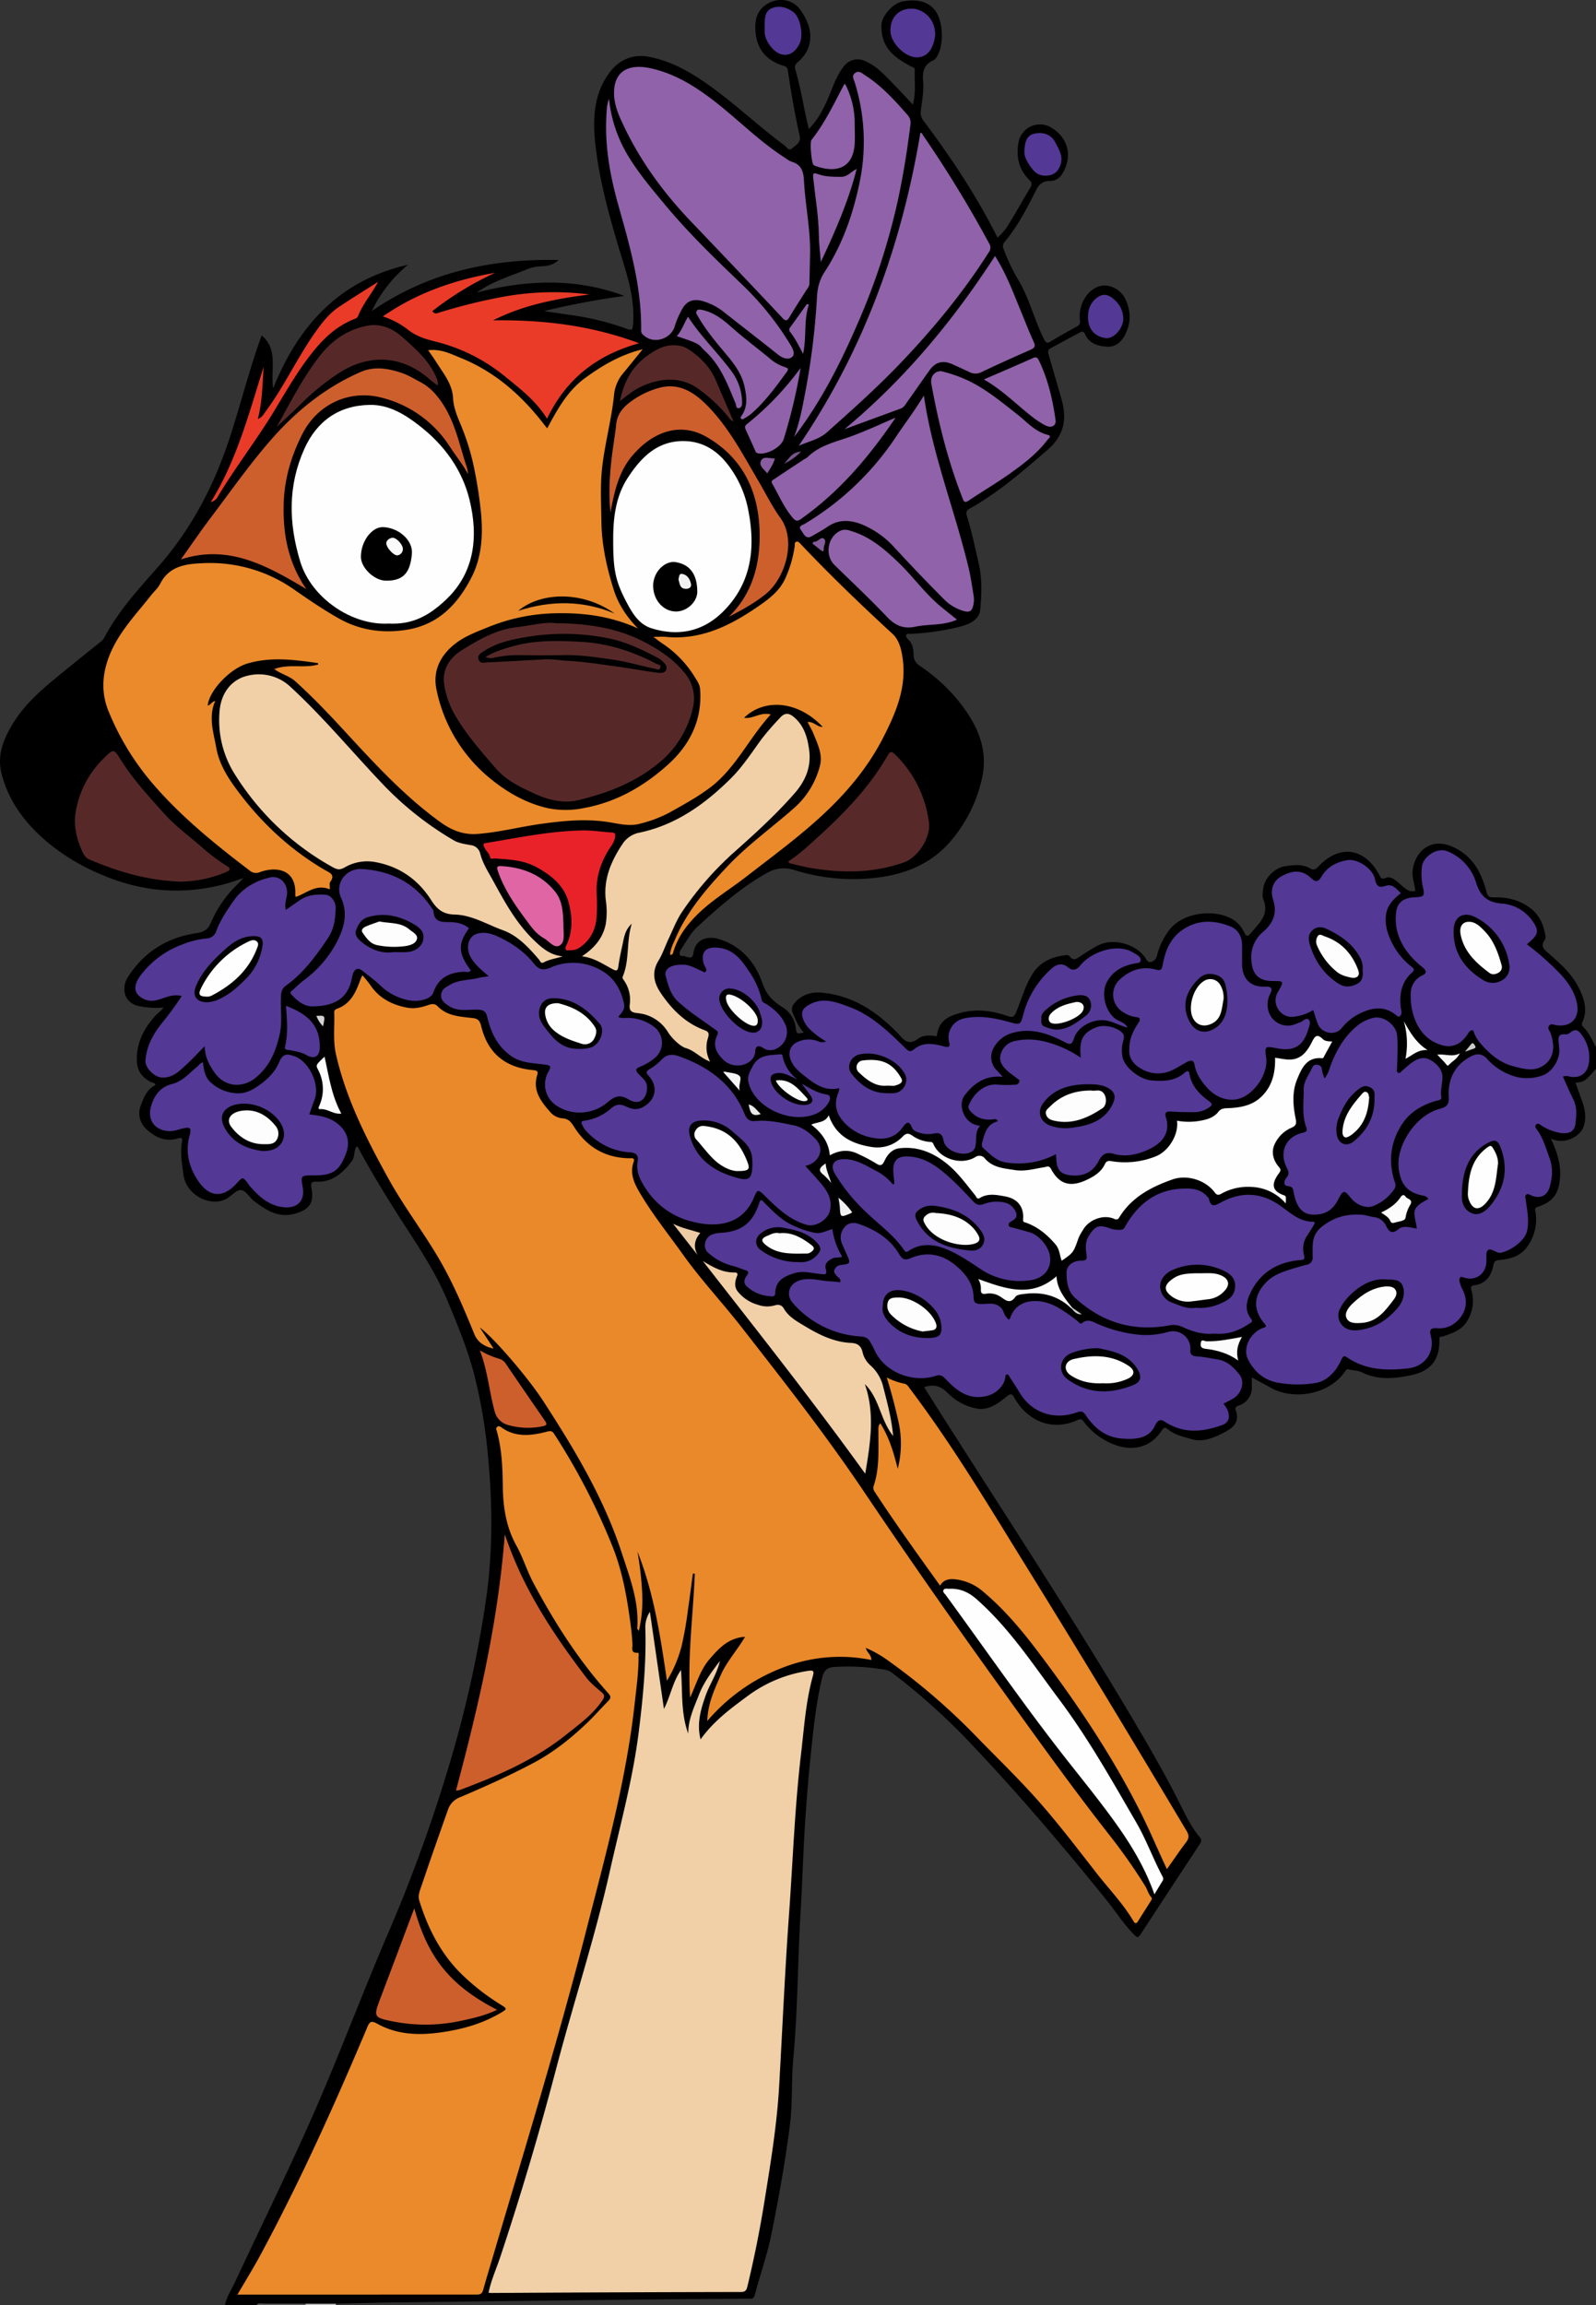 <svg xmlns="http://www.w3.org/2000/svg" viewBox="0 0 766.27 1106.19"><rect x="0" y="0" width="766.27" height="1106.19" fill="#333333" stroke="none"/><defs><style>.cls-1{fill:#595959;}.cls-2{fill:#b7b7b7;}.cls-3{fill:#ea892a;}.cls-4{fill:#ea8a2a;}.cls-5{fill:#f1d0a8;}.cls-6{fill:#533895;}.cls-7{fill:#fefefe;}.cls-8{fill:#562928;}.cls-9{fill:#9062a9;}.cls-10{fill:#cd5f2d;}.cls-11{fill:#ea3b28;}.cls-12{fill:#572929;}.cls-13{fill:#e9222a;}.cls-14{fill:#df65a5;}.cls-15{fill:#9062a8;}.cls-16{fill:#fcfcfc;}.cls-17{fill:#fdfdfd;}.cls-18{fill:#fbfbfb;}.cls-19{fill:#8f61a7;}.cls-20{fill:#fafafa;}.cls-21{fill:#ebcaa4;}.cls-22{fill:#895ea0;}.cls-23{fill:#f5f5f5;}.cls-24{fill:#f8f8f8;}.cls-25{fill:#f2f2f2;}.cls-26{fill:#845b9b;}.cls-27{fill:#f3f3f3;}.cls-28{fill:#79548c;}.cls-29{fill:#eaeaea;}.cls-30{fill:#d3d3d3;}.cls-31{fill:#cbcbcb;}.cls-32{fill:#ccc;}.cls-33{fill:#030201;}.cls-34{fill:#010101;}.cls-35{fill:#010102;}.cls-36{fill:#020202;}.cls-37{fill:#020102;}.cls-38{fill:#030303;}.cls-39{fill:#fefdfd;}</style></defs><title>Asset 9</title><g id="Layer_2" data-name="Layer 2"><g id="Layer_1-2" data-name="Layer 1"><path d="M766.27,512.92c-5.49,6.19-5.49,6.19-9.85,6.69,1.06,2.94,2.09,5.84,3.14,8.72,1.56,4.28,2.23,8.76.5,13-1.43,3.45-7.59,7.56-13.56,5.78l-1.84-.58c2.78,6.08,4.73,11.77,4.36,18.16-.46,7.83-3.11,12-10.71,14.48-1.87.6-1.22,1.61-1.07,2.6a22.05,22.05,0,0,1-3.47,15.77c-3.26,5.18-8.31,6.62-13.79,7.15-1.94.19-2.62.55-3,2.62-1,4.91-3.53,8.76-9,9.48-1.79.23-1.95.82-1.5,2.47a18.15,18.15,0,0,1-2.54,15.41c-2.67,4-7.09,5.24-11.29,6.74-.74.26-1.67-.32-1.61,1.35.37,9.51-4,15.09-13,17.07-8.2,1.81-16.29,2.68-24.24-1.27-1.79-.88-4-.78-6-1.33-1.13-.32-1.37,0-2,.95-8.21,11.69-25.32,13.65-35.55,7.88-2.88-1.63-5.82-3.16-9.22-5,0,1.79,0,3.43,0,5.07a9,9,0,0,1-6,8.31c-1.2.42-2.25.84-1.75,2.27,2.28,6.41-2,9-6.59,11.28s-9.46,4.14-14.26,2.75c-3.93-1.14-8.29-2-11.63-4.77-1.49-1.25-2.1-.88-3.06.59-6.85,10.45-18.37,10-28,4.17a32.42,32.42,0,0,1-9.43-8.51c-.75-1-1.34-1.45-2.8-.79-14.08,6.39-25.35-1.28-30.51-10.66-1.28-2.31-2.11-1.81-3.74-.49-4.24,3.42-8.76,6.79-14.6,5.64a26.21,26.21,0,0,1-13.43-7.21c-3.43-3.47-6.73-4.61-11.53-3,2.86,4.54,5.76,9.18,8.69,13.78C484.58,730.08,517.63,780.2,548,832c5.92,10.1,11.68,20.29,17,30.71,3.34,6.49,6.27,13.32,11.05,19,1,1.18.73,2.18-.06,3.37q-14.25,21.58-28.39,43.25c-1.27,1.95-1.86,1.39-3.13.11-5-5.08-8.83-11.16-13.3-16.69-21.48-26.59-43.64-52.59-67.25-77.3a308.29,308.29,0,0,0-35.59-31.64c-2.26-1.74-5-1.74-7.53-2.11a103.78,103.78,0,0,0-20.33-.7c-3.81.2-5,2.16-5.79,5.37-2.74,11.42-4,23.08-5.21,34.72-1.27,11.9-2.24,23.83-3,35.78-.88,13.9-1.25,27.83-2.09,41.74-1.41,23.33-1.34,46.73-3.48,70-1,10.76-.28,21.56-1.66,32.34-2.26,17.58-5.38,35-8.89,52.33-2,9.93-5.46,19.44-8,29.22-.52,2-1.87,1.65-3.19,1.66-16.47.13-32.94.21-49.41.39q-60.48.67-120.95,1.43c-9.21.11-18.41.38-27.62.57-4.82.64-9.66.1-14.49.28-6.74,0-13.48,0-20.22,0-1.12,0-2.29-.32-3.35.34H108c.93-4.19,3.33-7.72,5.1-11.53,13.43-28.84,27.62-57.34,40.19-86.57,11.64-27.1,22-54.77,33.71-81.81a741.08,741.08,0,0,0,27.6-75.68A557.47,557.47,0,0,0,233,770c3.69-23.9,3.55-47.9,1.23-72a248.14,248.14,0,0,0-6.65-38.69c-3.13-12-7.92-23.49-12.7-35-5.57-13.35-13.5-25.3-21.3-37.36-7.31-11.29-14.31-22.77-20.79-34.56-.42-.78-.63-1.76-1.63-2.23-1.36,2.17-.68,5-2.24,7.06-4.31,5.66-9.34,10.27-17.07,9.88-2.77-.14-2.66,1.16-2.31,3.08,1.31,7.11-1,10.32-7.91,12.27-7.93,2.24-13.77-1.64-19.53-5.93-2.19-1.63-3.77-4.83-6.07-5.34s-4.6,2.5-6.92,3.9c-7.75,4.69-19.79-1.5-21-11.24-.68-5.25-1.69-10.46-.73-15.77.27-1.54.2-2.43-1.88-1.77-6,1.9-11-.47-15.27-4.46a10.23,10.23,0,0,1-2.58-11.48c1.41-3.69,2.94-7.73,7-9.58-.31-1.36-1.5-1.11-2.24-1.51-4.11-2.22-6.6-5.11-6.71-10.28-.19-8.69,3.45-15.52,9-21.63,1.19-1.31,2.77-2.28,3.83-3.86a39.86,39.86,0,0,1-10.94-.5c-8.14-1.13-9.54-8.83-6.23-14,7.63-12,18.73-19.07,32.8-21.13,3.27-.47,5.48-1.5,6.86-4.55a57.38,57.38,0,0,1,11.25-17.19c1.51-1.53,3.1-3,4.58-4.74-3,1-5.93,2.09-9,2.9-20,5.33-39.58,3.76-58.62-4.34a101.63,101.63,0,0,1-25.73-15.18C12.76,395.89,4.43,385.35.81,371.57c-2.39-9.09.84-16.88,5.48-24.47,6-9.83,14.69-17,23.45-24.13C35.81,318,41.93,313.15,48,308.23a7.11,7.11,0,0,0,1.91-1.92c6.68-12.79,16.34-23.34,25.77-34,16.1-18.23,27.06-39.15,34.6-62.16,5.33-16.26,9.42-32.9,15.35-49.17,8.14,6.85,4.16,16.23,5.52,25.43,12.27-30.65,32.26-52,64.73-59.35a66,66,0,0,0-17.4,22.24c26.86-18.5,56.85-25.19,89.69-24.53-3,3-6.35,2.86-9.39,3.11a18.32,18.32,0,0,0-5.65,1.3c-8,3.35-16.5,5.69-24.22,11.22,24.13-6.21,47.64-7.08,70.88,1.62a374.52,374.52,0,0,0-38.6,7.27c4.37.64,8.74,1.31,13.12,1.93a132.17,132.17,0,0,1,26.72,6.61c2.34.85,2.68.46,2.89-2,1.17-13.74-3.69-26.22-7.46-39-4.74-16.09-9.11-32.38-10.77-49.06-1.14-11.53-.38-23.49,7.22-33.28,4.5-5.8,10.82-8.69,18.55-7.24,11.49,2.16,21.15,8,30.44,14.74,12,8.73,22.81,19,34.78,27.81,1,.75,2,2.88,3.67,1.36s4.34-2.59,3.58-6c-2.31-10.32-4.11-20.73-5.65-31.19a2.45,2.45,0,0,0-2-2.36c-7.63-2.23-12.43-7.31-13.41-15.15-.65-5.23-.26-10.68,4.86-14.17,5.61-3.83,12.91-2.9,16.77,2.77,3.67,5.38,6,11.34,3.48,18.16a17.11,17.11,0,0,1-4.91,6.54c-1.11,1-1.69,2-1.23,3.6,2.75,9.24,4.08,18.81,6.49,28.51,4.06-4,6.47-8.58,8.65-13.37,2.61-5.72,4.3-11.88,8.36-16.9a8.24,8.24,0,0,1,10.08-2.27c5.48,2.33,9.28,6.7,13.31,10.78,3.14,3.17,6.15,6.48,9.52,10.06,1.67-5.72.7-11.2.94-16.58.06-1.31-1.11-1.31-1.84-1.73-4-2.27-7.91-4.38-10.82-8.27C423.85,20,423.12,16.15,423.2,12S428.53,1.67,433.14.75c5.72-1.15,12.16-.78,16,4.52s4.18,16.88.42,22.31A4,4,0,0,1,448.07,29c-4.73,2-5.24,5.79-4.85,10.22.41,4.62-.54,9.17-1.09,13.73a6.5,6.5,0,0,0,1.32,5.09c13.27,17.67,25.47,36,35.47,56a26.12,26.12,0,0,0,5.35-6.4c3.57-5.76,6.85-11.7,10.35-17.5.93-1.53.86-2.51-.45-3.8-5.07-5-6.41-11.23-5.15-18.07a10.45,10.45,0,0,1,15.78-7c7.68,4.69,10.06,12.8,5.95,20.88-1.39,2.73-3.36,4.76-7,4.74-2.68,0-4.69,1.23-6.13,4.06-4.42,8.7-8.85,17.44-15.16,25a3.28,3.28,0,0,0-.57,3.7,90.39,90.39,0,0,0,7.29,15.16c5.14,8.79,7.46,18.76,12,27.81,1,2,1.51,2.39,3.49,1.14,4-2.51,8.13-4.74,12.25-7,1.35-.74,1.79-1.42,1.58-3.17-.88-7.46,3.67-14.82,9.72-16.31,4.8-1.17,10.15,1.92,12.2,6.47,2.6,5.76,2.62,11.29-.24,16.87-1.75,3.41-4.53,5.91-8.32,5.76-4.35-.17-8.82-1.31-10.85-5.92-.76-1.73-1.63-1.37-2.61-.85-4.68,2.46-9.29,5-14,7.52-1.79,1-1.09,2.41-.75,3.62,1.94,7,4.05,13.88,6,20.85,2.66,9.46,1.37,17.34-6.79,24.37-11.87,10.24-23.62,20.51-37.38,28.17-1.82,1-1.65,2.23-1.18,3.73,2.31,7.46,3.89,15.1,5.63,22.72,1.67,7.33,1.36,14.76.69,22-.49,5.27-5.91,7.22-10.69,8.4a122.75,122.75,0,0,1-22.5,3.21c-.85,0-2.1-.38-2.39.73-.15.56.51,1.53,1.05,2,2.14,2,2.43,4.62,2.56,7.26a5.85,5.85,0,0,0,2.71,5.15c10.54,7.12,19.46,16.08,25.65,27.07,4.45,7.89,6.61,16.84,4.64,26.28a69.06,69.06,0,0,1-14.51,30.14c-8.72,10.62-20.23,16-33.8,18.05a94,94,0,0,1-41.9-3.32A15.89,15.89,0,0,0,368.14,419c-12.47,6.95-23,16.35-33.42,25.89-3.22,2.95-5.3,7.15-7.81,10.83-.86,1.25-1.05,3.3.79,3.06,1.67-.21,4.69,2.6,5.21-1.31.93-6.95,7-8.49,12.46-6.75,10.84,3.46,17.29,11.28,20.78,21.36,1.85,5.35,5,8.5,9.48,11.24a13.69,13.69,0,0,1,6.4,9.82c.49,3.08.38,3.1,3.92,2.37-2.6-2.61-3.78-5.87-5.21-9-1-2.22-.46-3.87,1.06-5.54,3.57-3.92,8.13-5.05,13.17-4.54,14.06,1.41,25.19,8.5,34.91,18.25.49.49,1,.94,1.47,1.46,2.57,3,4.88,5.77,9.4,2.39,2.46-1.84,5.89-1.8,9-1.18.87-6.7,4.19-9.51,12.1-11.43,7.6-1.84,14.85-.78,22,1.71,2.23.77,3,.5,4-1.79,2.61-6.24,4.31-12.89,8-18.63s9.28-8,15.69-8.8c.63-.08,1.63,0,1.92.43,2.05,2.82,3.73,1,5.63-.2,2.59-1.69,5.15-3.38,7.92-4.83,7.31-3.79,18.09-1,22.85,5.82.67,1,1.21,2.42,2.87,2a3.83,3.83,0,0,0,2.8-3.17,32.73,32.73,0,0,1,5.52-11.66c7-9.92,24.75-10.89,32.63-4.28a14.82,14.82,0,0,1,3.66,4.91c.94,1.84,1.53,2.44,3.2.41,3.91-4.76,9.06-8.83,6-16.25-.64-1.57-.23-3.67,0-5.48.75-4.9,5.53-9.71,10.68-10.43,4-.55,8-1.12,11.81,1.08,1.56.91,2.5.62,3.93-.89,10.43-11,22.11-8.73,29,3.52.85,1.5,1,3,3.54,1.87,1.74-.76,3.85.56,5.53,2,5.12,4.54,5.4,4.58,8.47,4.45-.21-3.34-1.66-6.39-1.26-10,1-8.72,8.51-16.38,19.65-11.11C707.28,411,711.3,418.91,713.7,428c.56,2.12,1.26,2.71,3.36,2.65,6.47-.19,12.54,1.19,17.8,5.26,4.26,3.3,6.24,7.82,7.08,13a3,3,0,0,1-.15,2c-2.65,3.41-.11,5,2.14,7,5.4,4.67,10.7,9.45,14,16,2.63,5.26,4.44,10.59,1.92,16.42a1.9,1.9,0,0,0,.27,2.46c2.81,2.77,4.29,6.39,6.17,9.76Z"/><path class="cls-1" d="M123.21,1106.19c.89-1.14,2.14-.63,3.21-.64,6.79,0,13.58,0,20.37,0,.18.16.23.3.15.43s-.15.19-.22.19Z"/><path class="cls-2" d="M146.72,1106.19a1.09,1.09,0,0,1,.07-.62l14.48,0a1.26,1.26,0,0,0,0,.64Z"/><path class="cls-3" d="M415.7,790.83c.5,2.35,2.62,3.08,2.65,5.81a75.57,75.57,0,0,0-42.85,3.79,89.2,89.2,0,0,0-35.91,25.5c.22-8.37,3.38-14.91,6.28-21.65s7.89-12.07,11.85-18.76c-8.1.47-12.76,5.75-17.13,10.81s-6.34,12.08-9.27,18.34c-1.25-19.93,1.47-39.65,2.27-59.43l-.93-.1c-.77,5.77-1.47,11.54-2.34,17.28a168.14,168.14,0,0,1-3.1,17.66,61.69,61.69,0,0,1-7,16.51c-3.13-21.09-6.24-42.11-14.18-62a158,158,0,0,1,2.23,18.86,65.36,65.36,0,0,1-1.55,19.23c-.58-.81-.79-1-.78-1.11,1-12.78-3.52-24.37-7.38-36.19-8.66-26.52-22.89-50.12-37.95-73.31-6.86-10.57-23.5-30.14-30.26-35L237,647.21c-4.3-.92-7.66-3-9.25-6.91-5.3-13-10.8-25.95-18.05-38-7.47-12.42-16.28-24.07-23.25-36.75C176,546.66,166.16,527.35,161.31,506c-1.5-6.61-.6-13.32-.85-20a1.69,1.69,0,0,1,1.2-1.84c6.79-2.34,9.26-8.14,11.44-14.19.2-.53.47-1,.87-1.94a57.11,57.11,0,0,1,3.75,4.59c4.29,6.47,10.53,9.64,17.95,11,3.56.65,6.9-.25,10.14-1.35,1.78-.61,3.1-.61,4.36.69,4.27,4.41,10,4.85,15.55,5.49,2.68.31,4.4.22,5.31,4,3.25,13.43,12,20,25.13,21.13,1.82.16,2.25.78,1.78,2.29-2.35,7.52,1.8,12.75,6.27,17.85a8.8,8.8,0,0,0,6,3c2.66.19,3.95,1.72,5.25,3.8,6.07,9.76,14.82,15.07,26.42,15.34,1.39,0,3.1-.46,2.3,1.9-2.07,6.09.82,11,3.72,15.88,5.94,9.88,13.18,18.85,19.86,28.23,8.74,12.29,19.1,23.3,28.38,35.19,20.05,25.69,40.19,51.37,58.37,78.36q29.81,44.25,60.9,87.58C494.31,829.26,513,855.66,533,881.11a270.87,270.87,0,0,1,16.94,24.19c1,1.65,1.41,3.66,2.77,5.13.64.7.16,1.3-.19,1.86-2,3.22-4.09,6.4-6.08,9.64-.77,1.25-1.47,1.38-2.21.1-5-8.48-11.84-15.5-17.83-23.19-9-11.52-17.83-23.15-27.46-34.09-9.42-10.71-19.73-20.63-29.68-30.86a307.71,307.71,0,0,0-42-36.35A57.83,57.83,0,0,0,415.7,790.83Z"/><path class="cls-4" d="M158.34,426.81c-6.57-2.73-11.07,1.83-16.3,3.63a3.75,3.75,0,0,1-.29-1c.71-11.93-8.6-13.9-16.89-10.92a4.63,4.63,0,0,1-5-.74c-16.51-12.56-32.6-25.56-46.24-41.35a126.67,126.67,0,0,1-21.53-35.15c-3.16-7.73-3.23-15.91-.44-24.26,4.17-12.46,13.12-21.46,20.9-31.36,1.43-1.81,3.28-3.38,4.29-5.39,4.38-8.68,12.34-9.66,20.66-10a70.2,70.2,0,0,1,44.18,13c6.89,4.78,13.9,9.53,21.17,13.62,10,5.6,21.08,7.22,32.66,5.3,15.31-2.54,24.54-12.64,31-25.39,5.16-10.24,5.5-21.62,4.17-33.06a203,203,0,0,0-3.68-22,115,115,0,0,0-6.1-18.66c-1.63-3.9-3.15-7.7-3.39-12.14-.37-6.92-5-12.19-8.49-17.85-1-1.55-2.07-3-3.43-5,6-.76,10.71,1.7,15.45,3.61,16.6,6.68,29.49,18.09,40.27,32.11.35.45.71.89,1.41,1.76,4.93-9.2,9.79-18.07,18.34-24.26,8.25-6,16.81-11.05,27.5-13.7-3.37,4.15-6.22,7.72-9.13,11.23a18.88,18.88,0,0,0-4.57,10.26c-1.14,11.67-4.29,23-5.68,34.62-1.07,8.84-.54,17.71-.43,26.56.13,11.23,2.56,22.11,5.94,32.8,2.19,6.89,6,12.75,11.63,18.54-13.45-6.13-26.82-7.67-40.49-7.28A89.84,89.84,0,0,0,234.31,301c-6.34,2.56-12.68,4.9-17.76,9.62-5.9,5.45-8.63,12.29-7,20.2a74,74,0,0,0,26.45,43.31c7.94,6.38,17,11.49,27.19,13.75a43.43,43.43,0,0,0,17.44-.15c15.44-2.85,28.51-10.42,39.92-20.64,10.61-9.5,16.72-21.52,15.58-36.36-.17-2.29-1.49-4.07-2.62-5.91a51.55,51.55,0,0,0-15.49-16c-1.31-.88-2.55-1.87-4.33-3.19,2.37,0,4.14-.15,5.87,0,16.85,1.66,30.88-5.3,44.19-14.43,5.32-3.65,10.45-7.43,13.29-13.62a57.21,57.21,0,0,0,4.51-15.47c.11-.75-.19-1.78.75-2.12s1.63.58,2.25,1.23c14.09,14.9,28.88,29.08,44,43,3.33,3.07,4.33,7.94,4.9,12.26,1.79,13.71-3.39,25.79-9.49,37.66-6.93,13.49-16.38,25-27.27,35.34-12,11.39-25.45,21.2-38.54,31.36-7.1,5.5-14.81,10.2-21.45,16.26-6,5.49-11,11.73-13.41,19.72-.18.6-.22,1.44-1.57,1.41.17-2.89,1.49-5.35,2.59-7.89,5.77-13.31,15-24,24.83-34.45s21.71-18.87,32.46-28.41a40.52,40.52,0,0,0,11.92-19.41c1.68-5.62-.8-10.61-2.82-15.61-.8-2-1.91-3.86-2.95-5.94,2.94-.37,4.61,2.46,7.22,2.31-11.42-12.19-27.54-14.09-37.71-4.38,4.13.78,7.8-2.9,12.79-1.57-10.71,11.69-17,26.22-29.68,35.51-6,4.42-12.58,8-19.1,11.65a61.39,61.39,0,0,1-13.81,5.22c-5.33,1.5-10.55,0-15.73-.78-11-1.66-21.75-.52-32.6,1-10,1.43-19.81,4-30,4.74-6.83.49-12.41-1.86-17.62-5.61-17.4-12.54-31.79-28.28-46.24-43.94-7.57-8.21-15.26-16.29-23.57-23.78-2.85-2.56-6.71-3.33-10-5.8,7-2.67,14.3-.23,21.13-2.2-.15-.33-.22-.68-.33-.69-11.27-1.6-22.5-3.11-33.79.26-8.11,2.41-18.1,12.62-19,20.08,1.44-.05,1.77-1.78,3.63-2.13-3.41,7.71-.79,15.15.5,22.5,1.16,6.58,4.48,12.61,8.34,18,11.77,16.49,26.14,30.27,43.7,40.56,2.25,1.31,5.32,2.19,2.62,5.85C158.08,424.09,158.42,425.4,158.34,426.81Z"/><path class="cls-5" d="M234.57,1100.3c1.2-6,3.77-11.58,5.68-17.32q14.77-44.49,26.67-89.81c8.4-32,18.77-63.43,26-95.72,5-22.28,11.1-44.35,13.85-67.1,2-16.12,3.53-32.26,3.08-48.52a13.4,13.4,0,0,1,2.18-8.29l6.74,46.56c3.18-6.06,4.1-12.78,8.19-18.65.82,10.48-.15,20.73,3.48,30.52-.06-6.8,2.83-12.66,5.17-18.71s6.23-11.08,10.05-16.19c-1.36,6.12-5,11.24-7,17-2.26,6.51-4.19,13.11-2.3,20.69,6.24-8.8,14.51-14.87,22.69-20.9a64.48,64.48,0,0,1,29-12c2.44-.37,2.92,0,2.19,2.62-3.42,12.24-4.17,24.91-5.67,37.45-3,25.38-3.88,50.93-5.72,76.4-2,27.55-3.19,55.14-4.76,82.71-1.06,18.57-4.09,37-7.06,55.39q-3.28,20.43-8.11,40.52c-.43,1.77-.74,3-3.21,3q-60,.1-119.92.47A10.58,10.58,0,0,1,234.57,1100.3Z"/><path class="cls-4" d="M114,1101.2c3.94-6.76,7.74-12.89,11.16-19.24,19.09-35.46,35.61-72.13,51.24-109.22,1.14-2.72,2-3,4.57-1.63,9.34,5.26,19.45,5.73,29.8,4.37s20.48-4.07,29.66-9.5c3-1.8,3.18-1.93.15-3.84a107.34,107.34,0,0,1-20-15.75c-9.49-9.75-15.28-21.44-19.26-34.22-.8-2.57.32-5,1.11-7.34,4.16-12.3,8.47-24.55,12.81-36.79a9.74,9.74,0,0,1,5.76-5.58c12-5.11,23.82-10.41,35.3-16.51,9.41-5,17.67-11.6,25.36-18.91,3.58-3.41,6.85-7.14,10.32-10.67,1.25-1.26,1.51-2.15.14-3.67-14.37-16-25.88-34.05-36-53-3.09-5.76-5-12.18-8.15-17.88-5.05-9.07-6.45-18.66-6.57-28.85-.1-8.69-.46-17.48-2.83-26-.21-.76-.67-1.51.15-2.2s1.5-.11,2.14.34c6.9,4.88,14.42,3.85,21.85,1.93,1.95-.51,2.57-.13,3.47,1.27a315.55,315.55,0,0,1,28.14,54.47c4.77,12.14,6.91,25,8.59,37.91.38,2.85.6,5.7.75,8.57.08,1.48-1,4.17,2.47,3.91.8-.06.46,1.35.46,2.08,0,7.5-1.05,14.91-1.87,22.34-4.16,37.49-14.25,73.75-23.58,110.11-13.31,51.88-29.06,103.09-44.23,154.44-1.63,5.51-3.3,11-4.85,16.55-.45,1.64-1,2.49-3,2.49C190.93,1101.19,152.79,1101.2,114,1101.2Z"/><path class="cls-6" d="M680.26,589.64c-1.19-8-3.52-9.59,5.51-14.21a3,3,0,0,0-2.46-1.62c-7.79-1.46-11-5.62-11.8-13.53-1.06-10.56,7.9-24.77,19.42-28.07,2.82-.8,4.94-1.39,4.66-5.8-.52-8.22,2.68-15.28,10.56-19.4,2.92-1.53,5.46-1.45,7.77,1.09a28.8,28.8,0,0,0,14.45,8.79,21.66,21.66,0,0,0,11.88-.67c5-1.49,9-8.07,8.34-13.24-.07-.57-.13-1.14-.17-1.72-.18-2.49-.93-5.36,3.34-4.86a2.85,2.85,0,0,0,1.92-.68c3.16-2.69,4.61-.84,6.39,1.88a17.77,17.77,0,0,1,2.84,12.12c-.55,5.19-4.22,8-9.3,6.95a5,5,0,0,0-3.23,0c1.66,3.67,3.21,7.36,5,10.94,1.91,3.85,1.51,7.84,1,11.84-.47,3.67-3.21,4.76-6.9,4.31a24.58,24.58,0,0,1-9-3.33c-.89-.5-1.88-1.86-3-.68-.92,1,.2,2,.73,2.75,2.79,4.05,4.08,8.7,5.74,13.24,1.73,4.7,1.42,9.24.1,13.85-1.23,4.3-4.58,5.87-8.77,4.16-.83-.34-1.69-1.14-2.52-.4s-.3,1.74-.19,2.63c.62,4.89,1.72,9.71.61,14.72-1,4.68-7.79,9.6-12.73,10.52-1.07.21-2.39-.62-3.53-1.14-2.29-1-3.24-.19-3.26,2.14,0,1,0,2.07,0,3.11-.17,6.19-5.36,9.76-11.1,7.68-1.81-.65-2,.78-1.84,1.88a16.88,16.88,0,0,0,1.58,4.17c2.79,5.61,1.54,11.25-3.16,15.36a11.92,11.92,0,0,1-9.12,3c-3.26-.2-3.83.74-3,3.93,1.89,7.57-2.84,14.39-10.82,15.32-10.43,1.22-20.65.89-29.72-5.42-1.14-.79-1.7-.19-2.18.66a40.68,40.68,0,0,1-2.8,5.12c-2.65,3.39-5.66,6.09-10.35,6.76a53.33,53.33,0,0,1-18.18-.34c-6.34-1.26-10.77-5.35-13.65-10.78s.72-12.86,6.81-15.29c1.1-.44,2.5-.4,1-2.12-5.73-6.79-5.37-13.69,1-20.09,3.19-3.22,7.3-4.68,11.47-6,2.52-.79,5.06-1.54,7.62-2.18a3.47,3.47,0,0,0,3-4c0-.34,0-.69,0-1,0-4.78-.46-9.25,4.17-13.06,5.78-4.76,12-6.41,19.12-6,2,.12,4,.86,6.09,1.16a7.15,7.15,0,0,1,5.84,4.15c1.18,2.32,2.61,4.51,5.92,1.7C673.69,587.91,677,589.08,680.26,589.64Z"/><path class="cls-6" d="M587.41,673.66a17.8,17.8,0,0,1,1.92,2.91c1.29,3.16.9,6.08-2.49,7.3-8.92,3.22-17.59,4.23-26.25-.74-2.15-1.23-4-3.41-6.17,1.26-2.88,6.11-9.5,6.46-15.74,6-7.76-.58-13.15-4.93-17.3-11.07-1.19-1.77-2-2.35-4.32-1.52-10.69,3.82-21.54.48-27.52-9.45-1.54-2.56-3.19-5.07-4.82-7.57-.35-.53-.57-1.41-1.49-1.08-.66.23-.5.94-.59,1.48-.62,4-4.42,7.6-8.57,8.69-8.7,2.28-14.63-2.31-20-8-1.57-1.67-2.64-2.28-4.86-1.57-11.1,3.55-24.7-1.79-29.41-12.54-.55-1.26-1.3-2.43-1.94-3.66-1-1.91-2.42-2.53-4.66-2.71a46.86,46.86,0,0,1-32.51-16c-3.72-4.21-1.71-9.57,3.64-11.05,4.79-1.32,9.36.34,14,.56,1.7.08,3.39.3,5.09.46.38-1.75-1-2.19-1.65-3s-1.68-1.69-1.13-3a3.63,3.63,0,0,1,3.17-2.28c4.55-.59,4.63-.79,2.78-4.92-.8-1.78-1.6-3.56-2.36-5.36a7.5,7.5,0,0,1,1.44-8.06c1.69-2,4.27-2.19,6.71-1.33,7.89,2.76,14.78,6.92,19.22,14.31,1.35,2.25,2.42,3.45,5.59,2.09,7.57-3.27,14.88-2,21.3,3.21,4.95,4,8.81,8.81,8.94,15.56.05,2.45.92,3.09,3.25,3.22,3.29.18,6.77-1.16,9.82,1.73,1.41,1.34,1.39,3.1,2.52,4.36.61.69,1.35,2.36,2.07.41a11.26,11.26,0,0,1,9.36-7.72c4.77-.72,9.32.56,13.56,2.94a79.45,79.45,0,0,1,9.34,6.5c.64.5,1.26,1.74,2.3.87,2.48-2.06,4.72-.7,7,.3a65,65,0,0,0,21.6,5.47A39.87,39.87,0,0,0,561,639.16,8.37,8.37,0,0,1,571.51,648c-.25,2.9,2.28,2.9,4,3,3.11.28,6.13.92,9.19,1.43,4.7.8,7.79,3.9,10.46,7.36s.86,9.06-3,11.32C590.7,672,589.16,672.73,587.41,673.66Z"/><path class="cls-7" d="M186.6,299.26c-17.75,1-37.14-12.34-42.44-29.7-5.6-18.38-6-36.41,1.92-54.06,6-13.42,16.67-21,31.58-21.19,9.14-.12,16.73,4.56,23.72,10,11.89,9.22,20.53,21.09,24.07,35.62,4.3,17.66,2.48,35-11.58,48.11C205.66,295.71,197.87,299.81,186.6,299.26Z"/><path class="cls-5" d="M270.18,458.94c-3.11,1.07-6.3,1.37-9.12,2.91-1.42.77-1.74-.73-2.32-1.4-4.9-5.72-10.2-11.46-17.21-14-7.67-2.76-15-7.37-23.29-7.55-5.53-.12-8.44-2.58-11.12-6.78-6.35-10-15.28-16.29-27.05-18.42a21.41,21.41,0,0,0-14.59,2.59c-2.22,1.26-3.56,1.05-5.52,0a129,129,0,0,1-46.73-43.93,48.66,48.66,0,0,1-7.81-31.06c.73-9,6-15.64,14.31-17.21a22.12,22.12,0,0,1,20,5.79c15.61,14.4,29.12,30.74,43.7,46.08a154.23,154.23,0,0,0,34.49,27.36c2.37,1.38,5.39,1.77,8.17,2.28a5.22,5.22,0,0,1,4.42,3.86c1.18,4.79,3.84,8.85,6.12,13,5.56,10.18,11.1,20.41,19.59,28.62C260.2,454.93,264.24,458.45,270.18,458.94Z"/><path class="cls-8" d="M266.75,299.07c16.57.16,30.44,2.58,43.15,9.31,6.86,3.63,13.33,7.93,18.47,14.16a19,19,0,0,1,4.09,17.92,46.85,46.85,0,0,1-15.64,25.27c-11.5,9.69-25,14.88-39.28,18.29-6.86,1.64-13.94,0-20.19-2.81-6.94-3.15-14.06-6.42-19.27-12.43-6.93-8-13.92-15.9-19.32-25.06a42.7,42.7,0,0,1-5.44-14.79c-1.22-7.42,2.35-13.07,8.34-16.84,8.17-5.14,16.68-10,26.47-11.11C255.05,300.16,261.93,298.36,266.75,299.07Z"/><path class="cls-4" d="M560.26,897c-4-8.41-7.39-16.56-11.27-24.48-13.86-28.22-31.25-54.15-50.14-79.19-8-10.61-16.42-20.76-26.62-29.32a24.65,24.65,0,0,0-13.63-6.09c-2.88-.28-5.55.1-7.24,3.05-10.7-14.92-21.35-29.65-31.29-44.88a3.17,3.17,0,0,1-.63-2.91c2.9-8.47,2.25-17.26,2.3-26,0-1.32-.28-2.74.92-4.15,4.28,6.81,6.46,14.24,8.35,21.84a48.08,48.08,0,0,0,.41-22.37c-1.59-7.2-3.46-14.32-5.68-21.44A31.52,31.52,0,0,0,434,664c1.53.23,2.19,1.52,3,2.62,20.91,27.7,38.6,57.52,56.85,86.95,25.71,41.45,50.88,83.23,75.86,125.12,1.24,2.08,1.23,3.5-.24,5.42C566.39,888.16,563.52,892.43,560.26,897Z"/><path class="cls-9" d="M294.81,45.21c-.26-11.5,7.46-14.6,17.31-12.5,11.76,2.51,21.57,8.66,31,15.95C354.55,57.54,364.74,68,377,75.8A12.34,12.34,0,0,0,380,77.59c4.66,1.31,5.75,4.57,6,9,.58,11.59,3.1,23,2.93,34.7q-.12,7.39-.32,14.8c0,1.47-1.09,2.51-1.81,3.67-2.54,4.11-5.23,8.12-7.67,12.29-1.19,2.05-1.87,2.23-3.6.39q-21.9-23.26-44-46.36c-13.5-14.18-24.85-29.84-33-47.69C296.54,54.21,295,49.9,294.81,45.21Z"/><path class="cls-5" d="M340.93,509.45c-4.49-1.58-7.37-5.21-11.61-6.45-2.85-.84-6.94-4.95-8.58-7.61a19,19,0,0,0-14.63-9.17c-2.85-.33-4.2-1-3.72-4.38a16.27,16.27,0,0,0-2.67-11.12c-.42-.65-1.08-1.23-.69-2.17,3.3-7.92,1.61-16.61,4.29-25.27-3.35,3.13-3.71,6.74-4.46,10.17s-1.53,7-2,10.48c-.31,2.12-1,2.1-2.65,1.24-4.65-2.47-9-5.55-14.83-6.22,6-3.95,10.16-8.81,11.47-15.62a37.49,37.49,0,0,0,0-11.34c-1.2-10.31,2.75-19.14,8.29-27.36a12.58,12.58,0,0,1,8-5.06c17.56-3.73,31.49-13.82,43.84-26.09,5.65-5.61,10.06-12.51,14.83-19a131.37,131.37,0,0,1,8.83-10.14c2.28-2.5,4.3-2.08,6.5-.24,4.91,4.12,6.57,9.84,7.35,15.84,1.07,8.15-1.74,14.83-7.19,21-9.08,10.34-19.22,19.5-29.46,28.6a153.61,153.61,0,0,0-24.18,27.81c-2.77,4-4.53,8.76-6.66,13.21-1.63,3.42-2.79,7.11-4.76,10.31-3.57,5.79-2.29,10.89,1.21,16,5.3,7.78,11.75,14.15,20.75,17.5,1.92.72,2.39,1.36,1.74,3.7A14.33,14.33,0,0,0,340.93,509.45Z"/><path class="cls-6" d="M541.39,493.11c-3.74-.74-6.86-2.91-10.67-3.42-6.08-.81-13.38,3-15.14,8.79-1,3.23-2.14,2.79-4.62,1.52-7.62-3.93-15.5-6.81-24.37-4.41a14.73,14.73,0,0,0-9.7,7.62,9,9,0,0,0,1.65,10.44c.85.91,1.71,1.82,2.91,3.12-8.35-.86-13.95,3.17-18.39,9-3.17,4.17-.63,13.79,7.54,14.49-2.72,3-1.56,6.49-2.28,9.72a3.75,3.75,0,0,1-1.26,2.35c-4.07,3.19-13.07.27-14-4.8-.57-3-1.51-4.16-4.78-3.53a13.76,13.76,0,0,1-7.48-.6c-1.27-.47-2.47-1-2.93-2.19-1.46-3.7-2.77-2.55-4.49-.16-3.73,5.19-9,6.17-14.87,4.9a24.34,24.34,0,0,1-11.36-5.49c-5-4.42-7.43-9.58-4.59-16.23a9.34,9.34,0,0,0,.4-1.66c0-.08-.08-.19-.16-.33-6.18,1.48-11-1.51-15.5-5.07-2.85-2.25-5.86-4.41-7.46-8-1.7-3.83-.63-7.58,3.29-9.22a12.51,12.51,0,0,1,9.43-.34,4.73,4.73,0,0,0,4.05.2,40.18,40.18,0,0,1-7.53-5.6,13,13,0,0,1-3.43-5c-1.33-3.36-.33-5.26,2.76-7,6.83-3.92,13.37-1.2,19.58,1.11,10.32,3.83,18.19,11.44,26,19,1.45,1.4,2.59,3.14,4.77,1.31,4.6-3.85,9.71-2.69,14.74-1.39,2.41.62,2.66-.25,2.18-2.17A9.28,9.28,0,0,1,463,488.72c7.84-1.66,15.31,0,22.76,2.08,3.82,1.08,4.36.64,5.37-3.29a44.41,44.41,0,0,1,13.95-22.84c2.33-2,5-2.72,7.77-.4,2.22,1.84,4.1,1.2,5.86-1,5-6.28,17.9-11.13,25.77-5.87.47.31,1,.54,1.48.86,1,.69,1.93,1.62,1.67,2.81s-1.61,1.1-2.57,1.27c-5.76,1.08-10.52,3.35-13.57,8.86-3.17,5.74-.58,15.59,5.37,18.51C538.56,490.55,540.37,491.22,541.39,493.11Z"/><path class="cls-6" d="M583,640c-5.29.6-10.34-.91-15.19-3.14a10.22,10.22,0,0,0-6.37-.81c-17.27,3.2-32.26-1.37-45.22-13.13-3.62-3.3-4.08-7.69-4.16-12-.07-3.56,3-5.88,7.13-5.94,2.34,0,2.8-.52,2.44-2.94-.42-2.87-.7-5.91,1-8.72,3.09-5,4.92-5.84,10.41-3.75a13.59,13.59,0,0,0,5.08.61,2.18,2.18,0,0,0,2-1.42c5.84-10.4,14.32-17.46,26.48-18.26,4.36-.29,9.58-.39,13.06,3.79.23.27.63.47.69.76,1.11,5.12,3.35,3.29,6.56,1.63,9.29-4.79,18.45-4.42,27.34,1.66,4.94,3.38,9.4,7.93,16.07,8,1.46,0,.76,1.07.37,1.72-.95,1.58-1.91,3.16-2.94,4.68a11.37,11.37,0,0,0-1.67,9.55c.63,2.46-.52,2.3-2.22,2.46-10.31,1-18.38,5.64-23.15,15-2.17,4.28-3.44,8.83,0,13.25,1.06,1.37-.14,1.75-1,2.28C594.74,638.68,589.32,640.64,583,640Z"/><path class="cls-7" d="M612.19,507.63c2.68.33,5.17,1,7.62.85,5.08-.31,7.8-4,9.9-8.08,1.33-2.59,2.29-4.81,5.39-1.73,1,1,2.71,1.12,4.53,1.16-1.33,2.42-2.56,4.68-3.8,6.93-.26.47-.33,1.15-1.13,1.08-7.37-.66-9.78,4.91-11.92,10.11-2.53,6.13-2,12.67-.69,19,.44,2.15.28,3.23-1.92,4.22a15.74,15.74,0,0,0-8.47,8.61c-1.35,3.56-.27,7.25,2.32,10.24,1,1.2,1,1.78-.13,3.26-3.26,4.47-3.6,8.13,2.27,10.24,1.36.48,1.34.55,1.14,4a22.93,22.93,0,0,0-16.84-7.92,26.19,26.19,0,0,0-14.13,3.3c-1.31.75-2.12.69-3.12-.65-4.48-6-13.35-8.66-20.26-6.23-10.26,3.61-19.63,8.52-25.56,18.2-.81,1.34-1.48,1.11-2.74.6-5.14-2.09-12.06.61-14.77,5.58a25.23,25.23,0,0,0-2,3.6c-2.51,7.12-2.47,7.13-8.14,11.05-1-2.71-1-5.63-3.09-8-3.92-4.55-8.3-8.18-13.94-10.24-.83-.3-1.63-.17-1.5-1.67.5-5.81-2.54-9.92-8.74-11-3.93-.71-8.13-1.59-12,.78-1.44.89-1.73-.63-2.29-1.32-4.2-5.18-8.09-10.62-13.29-14.9-6.74-5.55-14.33-8.69-23.16-7.62-3.37.41-5.62,2.94-7,5.89-1.07,2.32-2,2.83-4.23,1.29a82.56,82.56,0,0,0-8.23-4.34c-4.56-2.36-9.05-2.11-13.86.53-.53-6.27-3.89-10.83-8.91-14.72,3-1.41,6.65-.8,8.38-4.53,3.45,10.08,11.22,13.73,20.41,15.22a16.72,16.72,0,0,0,15.11-5c1.66-1.68,2.79-1.65,4.58-.46a16.34,16.34,0,0,0,8.64,3.06c1.18,0,1.32.59,1.76,1.51,3.3,6.9,13.47,9.81,19.95,5.72a3.33,3.33,0,0,1,4.58.78c3.85,4.37,9,4.65,14.23,5.48,5,.8,9.54-.64,14.26-1.36,1.07-.16,2.21-1,3.18.78,4,7.51,9.34,9.09,17.52,5.13,3.41-1.64,6.69-3.73,8.37-7.38.69-1.49,1.61-1.69,3-1.45A39.79,39.79,0,0,0,554.77,555c6.23-2.38,11.27-10.47,10.31-17.17a31.19,31.19,0,0,0,11.91-.11c3.15-.62,6-1.6,8-4.2,1.13-1.44,2.54-1.63,4.24-1.69,5.9-.18,11.77-1.15,16.18-5.33C610.7,521.56,612.39,515,612.19,507.63Z"/><path class="cls-6" d="M733.1,453.19a134.41,134.41,0,0,1,16.07,14.25c3.52,3.79,6.52,8.09,7.79,13.24,1.88,7.59-2.44,12.48-9.87,11.3-1.24-.2-2.51-1-3.42.43-.79,1.19.29,2.1.68,3.15,2.33,6.24,2.16,13.08-4.5,16.48-4.28,2.18-8.76.82-13.11-.29-6.9-1.77-11.88-6.23-16.33-11.5a15.71,15.71,0,0,1-2.61-4.42c-.24-.6-.39-1.57-1.24-1.4a2.84,2.84,0,0,0-1.52,1.28c-4.24,6.85-9.77,8-16.81,4.21-8.66-4.67-11.35-15.75-10.88-23.42a9.37,9.37,0,0,1,5.36-8.31c2.57-1.19,2.19-2.43.24-4-6-4.79-10.58-10.51-12.35-18.17a25.44,25.44,0,0,1-.28-8.25c.44-4.5,3.6-6.95,8.61-7.14s5.25-.63,4.12-5.35a29.19,29.19,0,0,1-.36-9.28c.37-4.55,7.07-9.76,12.56-7.34a23.63,23.63,0,0,1,13.46,14.92c2.07,6.73,5.69,9.53,12.52,10.07a19.6,19.6,0,0,1,14.9,8.88c2.74,4,2.37,5.88-1.32,9.14C734.29,452.11,733.79,452.57,733.1,453.19Z"/><path class="cls-6" d="M386.66,559.54c2.81,3.14,5.41,5.89,7.82,8.8,3.08,3.72,5.24,7.65,3.92,12.91-1,4.12-6.89,7.79-11.08,6.57-8.19-2.37-14.1-8-19.91-13.74-3.45-3.42-3.68-3.53-5.48.76-6,14.16-19.72,14-29.57,11.44a36.93,36.93,0,0,1-22.24-15.71c-2.67-4.08-4.93-8.2-3.94-13.47.44-2.31-.55-3.87-3.61-4.07-8.48-.53-15.6-4.25-21.38-10.47a13.91,13.91,0,0,1-1.61-2.63c-.82-1.39-.48-1.93,1.19-2.13a23.83,23.83,0,0,0,12.62-5.88c2.27-1.94,4.22-2.24,6.83-1.06s5.17,2.13,8.21.56c6.28-3.24,7.83-9.64,3.11-15-1.5-1.7-1.48-2.25.48-3.42a25.87,25.87,0,0,0,5.62-4.46c2.89-3.07,5.88-2.56,9-1.4,13.81,5.05,25,13.19,30.77,27.26,1.08,2.64,2.36,3.89,5.3,3.59,6.15-.63,12.13.82,18.09,2,4.26.85,7.74,3.44,10.72,6.58C396.42,551.69,393,558.19,386.66,559.54Z"/><path class="cls-6" d="M87.27,478c-5-1.3-8.71,1.44-12.86,2.14a8.83,8.83,0,0,1-5.93-1c-4.29-2.43-4.69-6.08-.94-11.09a43.81,43.81,0,0,1,20-14.79,42.77,42.77,0,0,1,11.67-2.9,5,5,0,0,0,4.63-3.52c1.91-5.25,5.06-9.83,8.17-14.34,4.2-6.09,10.45-9.75,17.57-11.4,4.89-1.13,8.76,3.05,8.21,8.14-.26,2.37-1.34,4.67-.54,7.4,2.21-1.53,4.35-3,6.46-4.47,3.79-2.69,8.11-3.09,12.54-2.79,2.57.17,5.08,3.34,4.93,6.58-.22,5-.71,9.81-3.79,14.36-5.77,8.54-11.76,16.75-20.25,22.81-2.06,1.47-2.21,3.61-2.28,5.85-.17,5.75.7,11.57-.54,17.23-1.79,8.23-5,15.82-11.86,21.24-5.77,4.57-14.53,4.72-19.77-3.16-2.35-3.51-4.29-7-4.42-12.2-3.35,3.39-6.12,6.41-9.14,9.16-3.28,3-6.48,6.24-11.62,5.84-3.5-.27-7.92-4.68-7.67-8.17.5-7.06,3.86-12.91,8.15-18.25A143.14,143.14,0,0,0,87.27,478Z"/><path class="cls-7" d="M294.41,258.55c0-10.25,1.27-20.37,6.9-29.1,6.61-10.24,14.92-18.59,28.57-17.71,7.6.49,13.7,4.2,18.51,9.91a51.09,51.09,0,0,1,10.92,23.47c3.48,17.83,1.54,34.69-12,48.25-9.69,9.72-21.57,12.22-34.61,8.11-5.62-1.77-8.77-6.67-11.36-11.48C295.33,278.85,294.36,273.45,294.41,258.55Z"/><path class="cls-6" d="M234.67,468.49c-3.64-3.06-6.74-5.64-8.74-9.24-2.33-4.2-1.27-9.53,2.69-11,3.17-1.13,6.64-.48,9.75.91,6.91,3.08,13.13,7.23,17.89,13.18,2.35,2.95,4.35,3.57,8.07,2a26.88,26.88,0,0,1,24.59,1.52c6.07,3.45,9.19,9.08,10.67,15.8.62,2.8-1.1,4.39-2.77,6.37,1.63.8,3.12.43,4.53.46a20.74,20.74,0,0,1,13.35,4.85,9.54,9.54,0,0,1-.52,14.56,24.8,24.8,0,0,1-5.86,3.6c-3.63,1.46-3.65,2-.91,4.76,1.36,1.38,2.92,2.62,3.17,4.77.57,4.76-2.62,10.34-8.84,6.57-4.49-2.73-7-1.16-10.28,1.59-7.52,6.3-18.69,6.26-25.75.27A12.11,12.11,0,0,1,263,514.9c1.89-3.35,1.66-3.62-2.15-4.09-5.41-.67-10.86-.69-15.72-4.21-6.44-4.68-9.44-11.16-11.17-18.45-.65-2.78-1.79-3.48-4.6-3.59-4.61-.19-9.5,1.09-13.8-1.76-1.95-1.29-3.9-2.54-3.75-5.32s2.28-3.7,4.26-4.88c4.12-2.45,8.88-2.15,13.32-3.2C230.93,469,232.52,468.85,234.67,468.49Z"/><path class="cls-6" d="M518.91,507.59c-.91-8.63,1-12.11,7.69-14.67,3.56-1.35,9.54,0,12.21,2.73,1.33,1.34.69,2.85.4,4.21a16.14,16.14,0,0,0-.17,7.84c1.38,4.95,8.26,10.33,13.88,10.81s11.08.35,15.69-3.57c.88-.74,2.1-1.68,2.45.35,1,5.9,4.78,9.84,9.34,13.1,2.24,1.6,1.34,2.31-.27,3.34a12.17,12.17,0,0,1-6.5,2c-3.79,0-7.6,0-11.38-.29-2.22-.17-3.21.46-2.52,2.63,2.6,8.16-2.36,13.25-9.86,16.26-4.87,2-10,2.89-15.18,1.4-3.4-1-5.48.16-7,3.11-2.62,5.08-6.6,7.62-12.53,7.29-5.53-.31-7.69-2.13-8-7.69,0-.79-.11-1.58-.18-2.53a38.53,38.53,0,0,1-23.81,4c-4.89-.71-7.84-4-11.13-7-.88-.79-.69-1.82-.4-2.88,1.17-4.24,2.18-8.57,7.46-9.92-.73-1.46-1.61-1-2.42-.89-4.5.46-8.3-.76-11.16-4.49a2.4,2.4,0,0,1-.15-2.82c2-4.8,7.24-10.18,13.88-9.35a61.84,61.84,0,0,0,7.94,0,2.13,2.13,0,0,0,2.2-1.36c.34-1-.7-1.34-1.27-1.8-1.33-1.1-2.8-2-4.09-3.17-2.41-2.12-4.53-4.64-3.65-8a8.86,8.86,0,0,1,6.85-6.63c6.1-1.41,12.09-.66,18,1.28A55.08,55.08,0,0,1,518.91,507.59Z"/><path class="cls-6" d="M542.19,503.53c0-5.22,2-9.1,4.45-12.75,1.19-1.76.58-2.53-1.16-2.66a14.18,14.18,0,0,1-6.07-2.28,9.81,9.81,0,0,1-1.9-15.67c4.9-4.57,10.73-6.64,17.4-4.88,2.33.61,2.93.1,3.32-2.18,1.14-6.61,3.58-12.7,9.29-16.71,7.21-5.07,15.11-5,23-1.89,4,1.57,5.84,5,5.83,9.36q0,4.32,0,8.64c0,7.16,3.95,11.26,11,11,3.24-.12,3.8.82,2.48,3.51a11.15,11.15,0,0,0-.93,7.72,9.67,9.67,0,0,0,12.6,6.92c.87-.27,1.7-.71,2.58-1,1.49-.42,3-2.5,4.2-1.41s.34,3.25-.19,4.93c-2.11,6.61-5.6,10.81-15.16,8.88-5.68-1.14-5.79-.94-5,4.6,1.1,8.35-7,19.41-15.33,20.06-5.19.4-9.76-2-13.31-6-2.79-3.11-5-6.52-5.77-10.74-.42-2.46-1.9-2.23-3.54-1.36-2.44,1.3-4.76,2.81-7.26,4a15.7,15.7,0,0,1-15.5-1.15C543.78,510.42,541.84,507.14,542.19,503.53Z"/><path class="cls-9" d="M383.49,213.93c31.32-46.06,49.39-96.3,58.4-150.14.67-.24.84.47,1.12.89a570.39,570.39,0,0,1,31.85,52.06,3.68,3.68,0,0,1-.13,4.34c-12.51,19.69-27.31,37.54-43.48,54.31-10.88,11.28-22.54,21.7-34.24,32.1C393.23,210.86,388.56,211.71,383.49,213.93Z"/><path class="cls-6" d="M636,517.55a16.23,16.23,0,0,0,2.51-5.26c2.71-7.58,6.55-14.42,12.76-19.72a19,19,0,0,1,8.24-4.13c4.73-1.07,10.83,3.43,11.27,8.42.46,5.18.08,10.35,0,15.53,0,.83-.55,2,.6,2.43.89.34,1.38-.61,2-1.12,1.4-1.19,2.74-2.46,4.22-3.55,2.51-1.86,5.5-3.16,8.39-1.82,3.54,1.64,6.61,4.91,6.56,8.67,0,3.14-1.11,6.28-.53,9.64.23,1.35-1.84,1.45-3,1.79-6.69,2.06-12.4,5.5-16.18,11.56-5.38,8.61-6.33,17.79-3.13,27.37a3.5,3.5,0,0,1-.41,3.49,22,22,0,0,1-9.79,7.86c-3.4,1.48-8.15-.32-11-3.85-3.09-3.86-3.64-3.87-6,.74-2.46,4.87-5.92,7.34-11.7,7.33-6.13,0-8.39-4.46-9.59-10.15-.41-1.91-.15-3.25-2.85-3.54s-1.62-3.09-.77-4c1.76-1.94.92-3.39.06-5.13-3.6-7.37-.27-14.61,7.73-16.47,1.78-.42,2.41-.93,1.78-2.61-2.22-5.92-1.16-12.07-1.26-18.12-.07-4.12,2.7-7.26,4.24-10.81a2,2,0,0,1,2.33-1.08,2.21,2.21,0,0,1,2.16,1.89A15.24,15.24,0,0,0,636,517.55Z"/><path class="cls-6" d="M630.5,484.72a22.55,22.55,0,0,1-9.81,3.28c-5.72.41-9.94-5.73-7.63-11,.18-.42.45-.8.67-1.2,2.78-5,2.78-5-2.77-5-6.74,0-9.79-3.35-10.16-10.05a15.61,15.61,0,0,1,5.55-13.45c5-4.33,7-9.1,4.83-15.81-1.54-4.75.48-8.92,3.76-10.77,5.89-3.33,10.32-3.29,14.56.71,2.36,2.22,3.55,1.63,5-.79,2.78-4.67,7.23-7,12.39-7.84,5-.82,12.17,4.08,13.22,9,.66,3.13,1.7,4.5,5.12,3.34s5.23,1.48,7.37,3.52c-3.49,2.67-6.5,5.83-7.12,10.15-.79,5.53,1.1,10.71,3.83,15.47a32.35,32.35,0,0,0,8.33,9.6c1.41,1.09,1.68,1.65.14,3-5.07,4.59-6,10.59-5.19,17,.11.91.53,1.79.19,2.7-.41,1.12-1,1.85-2.26.79-5.89-5-12.12-3.85-18.23-.69a26,26,0,0,0-8.18,6.78c-3.11,3.81-9.68,2.49-11.44-2.19C631.85,489.19,631.24,487,630.5,484.72Z"/><path class="cls-10" d="M242.36,736.3a180.75,180.75,0,0,0,9.86,23.59c8.13,16.08,18.33,30.85,29.23,45.13,2.07,2.72,4.86,4.91,7.47,7.17,1.47,1.27,1.39,2.19.37,3.72-4.71,7.06-11.54,11.82-18,17-15.19,12-32.76,19.47-50.7,26.19a12.13,12.13,0,0,1-1.68.21C229.78,818.69,239.2,778.11,242.36,736.3Z"/><path class="cls-6" d="M148.51,534.81c4.67.55,9.25,1.19,13.17,4.15,5.08,3.84,6.68,9,4.35,14.91-3.23,8.18-6.28,10.21-15.42,10.21-6.28,0-6.28,0-5.26,5.81,1.05,6-2.18,9.82-8.27,9.53-7.55-.37-12.59-5-17.23-10.33-.22-.26-.38-.57-.59-.85-2.84-3.75-2.62-3.55-5.94,0-6.1,6.48-12.36,6.47-17.6-.69C91,561,88.76,553.36,91,545.05c1-3.8.44-4.35-3.4-3.45-2,.47-3.92,1.23-6,1.22-6.8,0-10.9-4.91-9.19-11.47,1.41-5.38,4.39-9.66,10.16-11.11,5.2-1.32,8.42-5.37,12.31-8.51.78-.63,1.23-1.68,2.55-1.89.48,3.64,1,7.39,4,9.85a19.81,19.81,0,0,0,13.29,5c3.65-.07,6.72-1.79,9.5-3.73,4-2.83,7.67-6.23,9.71-11,1.72-4,3.31-4.61,7.61-3,6.83,2.52,11.94,13.22,9.66,20.25C150.26,529.68,149.4,532.16,148.51,534.81Z"/><path class="cls-9" d="M381.26,209.69c2.45-6.45,3.8-13.16,5.07-19.88A349.43,349.43,0,0,0,392.22,143c.23-4.43,1.06-8.43,3.58-12.3,8.52-13.06,13.68-27.58,16.82-42.74a95.41,95.41,0,0,0-2.24-48.39c-.48-1.53-1.71-3.37.35-4.66,1.83-1.15,3.08.24,4.57,1.19,8,5.1,14.21,12,20.36,19a5.5,5.5,0,0,1,1.46,4.67c-1.52,12.32-3.46,24.53-6.11,36.7a315.88,315.88,0,0,1-19,58.24C403.68,174,394.22,192.82,381.26,209.69Z"/><path class="cls-9" d="M443.57,189.8c4.07,28.43,14.85,55,21.46,82.67,1.07,4.46,1.7,9,2.45,13.56a11,11,0,0,1,0,3.44c-.63,3.93-1.81,4.77-5.57,3.53a21.82,21.82,0,0,1-8.69-5.4q-11.94-12-23.38-24.4A43.79,43.79,0,0,0,414,251.75c-5.66-2.27-11.31-2.65-16.71,1.05-2.37,1.62-4.9,3-7.39,4.45-3.14,1.83-3.9-1-5.22-2.71-1.66-2.16.53-2.45,1.62-3.1a136.64,136.64,0,0,0,43.86-41.8C434.57,203.06,439.4,196.76,443.57,189.8Z"/><path class="cls-9" d="M292.4,47.44a65.39,65.39,0,0,0,9.47,27.84c5,8.19,11.18,15.47,17.28,22.82,11.43,13.79,24.3,26.15,37.19,38.51a141.05,141.05,0,0,1,23.08,28.72c1.16,1.91,2.59,4.49.87,6s-4.44.63-6.55-1c-8.64-6.88-17.38-13.64-26.06-20.46A29.06,29.06,0,0,0,337,144.4c-4.6-1.2-7.83.37-9.91,4.74a40.91,40.91,0,0,0-3.09,7.28c-1.48,5.89-9.66,9-14.67,4.74-.84-.71-1.51-1.22-1.5-2.44.27-20.54-5.22-40-10.76-59.52-4-14.13-6.7-28.42-5.95-43.22C291.25,53.1,291.32,50.25,292.4,47.44Z"/><path class="cls-11" d="M237.75,130.91a150.58,150.58,0,0,0-30.19,18.42c1.25,1.77,2.62.89,3.82.52a267,267,0,0,1,30.1-7.41,135.55,135.55,0,0,1,41.6-1.11c-16,2-31.67,5-46.33,12.4,23.86-.33,47.13,2.41,70.09,11-20.2,5.61-35.06,17.06-44.2,36.23-5.36-8.73-13-14.43-20.39-20.47a84.53,84.53,0,0,0-33.38-16.61c-4.68-1.18-9.11-2.53-13.06-5.71a38.69,38.69,0,0,0-12-6.3C200.36,140.38,218.48,134.26,237.75,130.91Z"/><path class="cls-10" d="M147.08,282.72c-19.09-11.4-37.51-21.64-60.23-14.25,4.88-6.84,9.51-13.64,14.46-20.2,9.58-12.67,18.72-25.75,29.19-37.65,11.91-13.52,25.9-24.83,42.69-32.12,6.65-2.88,13.34-1.67,19.83.52,3.13,1.06,6,2.89,9,4.44a25.43,25.43,0,0,1,7.81,6.63c8.24,9.92,10.37,22.32,14.24,34a11.64,11.64,0,0,1,.59,3.4c-2.46-4.64-5.78-8.67-8.6-13a54.53,54.53,0,0,0-32.85-23.65c-15.09-3.92-30.5,2.75-38,17.36-5.35,10.5-8.64,21.52-9,33.3C135.8,255.89,138.1,269.65,147.08,282.72Z"/><path class="cls-6" d="M225.18,445.48c-5.45,7.53-5.25,12,.91,20.29-1,1.16-2.34.55-3.51.6-6.87.33-12.09,2.89-14.5,9.89-1.18,3.43-7.21,4.63-11.62,3.82a27.12,27.12,0,0,1-13.88-7.16c-2.68-2.51-5.65-4.72-8.51-7-2-1.63-3.71-1.12-4.58,1.37a20.55,20.55,0,0,0-.66,2.68c-2.14,10.26-9.71,12.85-18.69,13-4.13.08-7.45-2.65-10.24-5.7-1.05-1.15.09-1.63.68-2.18,1.78-1.64,3.53-3.33,5.46-4.78a53.91,53.91,0,0,0,15.15-17.25c3.75-6.89,6.2-14.29,2.53-22.31-3.08-6.74,2.37-14.17,10.09-13.7,13.88.86,25.19,6.57,33.15,18.27.45.66,1.14,1.35,1.19,2.06.26,4.36,2.74,5.13,6.65,5.12C218.38,442.49,222.18,442.9,225.18,445.48Z"/><path class="cls-6" d="M429.42,568c-.19-2.25-.53-4.51-.55-6.76,0-4.2,2.15-6.27,6.34-6.26,8.2,0,14.36,4.48,20.08,9.55,4.22,3.73,8.08,7.88,11.95,12,1.52,1.59,2.8,2.13,5,1.35a17.09,17.09,0,0,1,10.15-.76,7.33,7.33,0,0,1,4.76,3.49c1.4,2.21,1.3,3.76-1,5.16-.85.52-2.13,1.11-1.86,2.24s1.69,1,2.66,1.29c2.42.72,4.86,1.36,7.29,2.05,4.77,1.35,9.54,7.15,9.95,12.1.48,5.79-3.29,10.24-9.91,11A33.77,33.77,0,0,1,471,609.17c-6.06-4-12.13-8.27-19.08-10.56-5.21-1.71-10.73-1.55-15.52,1.63-1.31.87-1.68.63-2.32-.31-4.79-7-11.73-12-17.79-17.75a88,88,0,0,1-15.46-18.89c-2.31-3.93-.71-6.83,4-7,6.14-.18,11.12,3.2,16.28,5.87a24.67,24.67,0,0,1,7.56,6.27Z"/><path class="cls-8" d="M86.6,423.11c-15.79-.55-30-4.77-43.78-10.69a5.83,5.83,0,0,1-2.7-2.56c-3.19-6.49-5-13.27-3.71-20.59a46.37,46.37,0,0,1,13.47-25.4c4.46-4.39,4.7-4.77,8,.59,6,9.62,13.67,17.88,21.16,26.22,5.18,5.76,11.57,10.44,17.48,15.55a91.22,91.22,0,0,0,12.34,9.33c1.9,1.15,1.86,2-.22,2.93A58.42,58.42,0,0,1,86.6,423.11Z"/><path class="cls-5" d="M337.45,605.19c4.79,2.88,9.51,5.64,15.31,5.47.9,0,1.63.44,1.18,1.53-1.05,2.56-1.57,5.25.21,7.54a19,19,0,0,0,9.92,6.51,13,13,0,0,0,7.77.25c1.64-.5,3.37-.47,4.48,1.48,2.33,4.07,6.45,6.26,10.19,8.51,6.79,4.09,13.94,7.65,22.14,8,3.05.12,4.83,1.42,5.5,4.52a12,12,0,0,0,3.9,6.37,19.89,19.89,0,0,1,6,10.21c1.93,7.56,4,15.1,4.77,23.58-6.23-7.84-6.59-18.15-13.59-24.9,5,14.3,2.59,28.55.19,43C390.34,672.47,363.79,638.94,337.45,605.19Z"/><path class="cls-12" d="M378.4,413.45c5.52-3.58,10.25-8.06,15.07-12.45,12.45-11.35,24-23.44,32.52-38.13,1.39-2.4,2-2.55,4-.57A55.15,55.15,0,0,1,446,394.69c1,7.18-5.25,16.8-12,19.19-14.82,5.24-29.92,5.22-45.17,2.59-3.26-.56-6.47-1.43-9.69-2.18C379,414.25,378.86,414,378.4,413.45Z"/><path class="cls-7" d="M554.26,909.1c-4.52-12.78-11.11-23.67-18.54-34.05-7.69-10.76-16.06-21-24.22-31.39-19.94-25.43-38.3-52-57.36-78.1-.53-.73-1.55-1.46-1.22-2.33.45-1.18,1.78-.71,2.77-.76,5.07-.26,9.23,1.53,13.09,4.91,15.91,14,27.29,31.56,39.82,48.29,13.95,18.65,25.29,38.86,36.93,58.92,4.85,8.35,8.1,17.49,12.65,26a2,2,0,0,1-.12,2.24C556.93,904.65,555.82,906.52,554.26,909.1Z"/><path class="cls-10" d="M293.11,246c-1.07-10.33-.27-20.51,1.14-30.66.56-4,1.21-7.94,1.63-11.93.54-5,3.62-8.33,7.43-11A40.36,40.36,0,0,1,317,186c9.06-2.23,16,2.12,22.13,8.19,10.65,10.63,17.5,23.88,25,36.65,3.51,5.94,6.57,12.21,10.59,17.78,7.79,10.79,2.25,28.88-7,36.4-5.44,4.44-11.56,7.76-17.81,11,10.77-10.48,14.69-23.8,14.81-38.13.16-20.36-7.07-37.52-25.39-48.15-12.24-7.1-25.2-3.15-35.42,8.58-6.75,7.75-8.74,17-10.62,26.47C293.26,245.2,293.19,245.62,293.11,246Z"/><path class="cls-9" d="M477.73,122.85c5.38,8.47,8.63,17.33,12.22,26,2.11,5.1,4.09,10.26,6.37,15.28,1,2.14.37,2.89-1.57,3.74-7.9,3.48-15.76,7-23.55,10.73a6.38,6.38,0,0,1-5.89-.1c-2.6-1.22-5.22-2.41-7.83-3.6-4.68-2.13-8.21-1.32-11.16,2.77-3.7,5.13-7.27,10.36-10.95,15.51-.78,1.11-1.48,2.37-2.89,2.88l-27,9.91C434.29,182,457.55,154,477.73,122.85Z"/><path class="cls-9" d="M451.72,178.11a65.4,65.4,0,0,1,14.78,5.36c8,4.16,14.92,9.91,22,15.46,4.57,3.59,8.42,8.2,14.42,9.73,2.32.59.47,1.78,0,2.42-4.85,6.41-11.16,11.28-17.6,15.88s-13.5,8.76-20.19,13.24c-1.82,1.22-2.32.72-3-1.1-6.94-17.71-11.54-36-14.94-54.73C446.51,181,448.43,178.2,451.72,178.11Z"/><path class="cls-6" d="M327.1,463c3.49-.38,6.57,1.6,9.83,3,.6.26,1.19.95,1.83.3s.33-1.29,0-1.94a11.58,11.58,0,0,1-1-2.17c-1.27-5.59,1.38-7.62,6-7.44,8.19.31,12.18,5.82,15.93,11.5a39.07,39.07,0,0,1,6,13.49c.3,1.46,1.47,1.59,2.38,2.19,3.68,2.45,6.95,5.28,8.83,9.41a8.78,8.78,0,0,1-3.8,11.75,6.19,6.19,0,0,1-6.83-.25c-2-1.22-3.54-1-3.65,1.63-.28,6.56-9.81,9.21-15,4.41-3.8-3.54-5.6-7.25-3.26-12.13.88-1.83-.38-2.2-1.31-2.89-5.94-4.35-12.19-8.25-17.61-13.3-3.59-3.35-4.67-7.9-5.86-12.25C318.79,465.1,322.09,462.93,327.1,463Z"/><path class="cls-13" d="M273.5,456c-2.13.41-2.44-.54-1.54-2.44,3.15-6.72,2.88-13.78,1-20.62-2.22-8.19-8.6-13.13-15.7-16.94-6-3.22-12.77-3.54-19.44-4-.87-.07-2.33.46-2.49-.47-.43-2.42-2.78-3.71-3.18-6-.16-.89.82-.89,1.48-1,15.31-2.53,30.54-5.72,46.12-6,4.69-.08,9.4.72,14.1,1,1.49.09,1.64.82,1.51,2a9.84,9.84,0,0,1-1.88,4.41c-4.79,7-7.49,14.67-7,23.32a91.81,91.81,0,0,1,0,10.36c-.36,6.17-2.75,11.33-8,15A7.48,7.48,0,0,1,273.5,456Z"/><path class="cls-10" d="M198.91,915.86c6.22,22.1,15.79,36.37,39.75,48.66-5.58,2.69-11.32,4-17.1,5.24a80.58,80.58,0,0,1-32.81.36c-9.18-1.83-9.52-2.15-6.32-10.59q7.68-20.29,15.3-40.61C198.05,918.07,198.38,917.23,198.91,915.86Z"/><path class="cls-9" d="M459.46,297.37c-6.63,3-13.52,2-20,3.39-6,1.28-10-.8-14-5.12-8-8.46-16.53-16.35-24.81-24.52-5-4.91-3.12-14.12,3.33-16.61a6.62,6.62,0,0,1,4.38.25c9.06,2.6,16,8.51,22.58,14.77,7,6.64,12.65,14.65,20,20.94C453.65,292.76,456.44,294.93,459.46,297.37Z"/><path class="cls-6" d="M399.62,589.83a35.59,35.59,0,0,0,4.77,13.33c-1.85.55-3.52.09-5,.91-2,1.08-3.6,2.47-2.93,4.88.88,3.17-.57,2.61-2.78,2.42-4-.33-7.85-1.62-12-.42-5.06,1.49-9.32,3.48-9.49,9.65,0,1.85-1.43,1.57-2.5,1.47a18.14,18.14,0,0,1-11.18-4.75c-1.83-1.75-1.1-3.62.12-5.27,1-1.32.75-2-.73-2.46-2-.63-3.86-1.52-5.86-2A27.85,27.85,0,0,1,340,601.21c-2.7-2.28-1.77-7.11,1.55-8.61a11.66,11.66,0,0,1,4-.91c10.38-.54,15.79-4.56,19-14.44.75-2.31,1.54-.94,2.29-.2,3.91,3.88,7.64,7.88,12.69,10.47a48.12,48.12,0,0,0,11.31,4.06C393.91,592.29,396.66,590.74,399.62,589.83Z"/><path class="cls-9" d="M430,200.43C417.43,219,403.12,236,384.59,249.05c-1.54,1.08-2.44,1.18-3.72-.26-4.42-5-6.87-11.09-10.14-16.73-.8-1.39.55-1.83,1.31-2.34,4.68-3.15,9.39-6.24,14.1-9.34a8.67,8.67,0,0,0,1.48-.89c5.86-5.89,13.76-7.42,21.16-10.14C416,206.71,423,203.43,430,200.43Z"/><path class="cls-8" d="M132.8,204.94c6.58-11.73,12.55-23.67,20.79-34.2,5.89-7.52,13.37-12.64,22.79-14.42,6.71-1.26,12.47,1.51,17.32,5.89,5.79,5.22,11.74,10.38,15.2,17.66.73,1.55,1.55,3,1.22,5.16-1.43-1.1-2.73-2-3.91-3.05-12.88-11.33-28.67-12.4-43.21-3.11a111,111,0,0,0-18.45,14.94C140.72,197.61,136.72,201.24,132.8,204.94Z"/><path class="cls-9" d="M336.69,148.65c5.6,1.06,10.08,4.4,14.11,8,6,5.35,12.46,10.17,18.66,15.28a20.36,20.36,0,0,0,7.42,4.25c1,.3,2,.7,1,2.12-5.29,7.23-10.53,14.5-17.36,20.42a25.94,25.94,0,0,1-3.45,2.26.9.9,0,0,1-1.24-.07c-.37-.41-.19-.85.09-1.23,3.27-4.48,2.56-9.51,1.5-14.32-1.3-5.94-4.94-10.78-8.8-15.37-4.88-5.81-9.78-11.6-13.54-18.23-.42-.73-1.18-1.56-.58-2.53S335.9,148.62,336.69,148.65Z"/><path class="cls-11" d="M181.55,135.25c-3.09,5.76-7.33,10.53-9.67,16.5-.37.95-1.37,1.2-2.2,1.54-8.5,3.45-14.75,9.54-20.31,16.64-6.77,8.64-12.18,18.13-17.84,27.47-8.53,14.09-18.72,27.08-27.14,41.24a4.89,4.89,0,0,1-3.18,2.31c12.48-20.07,18.34-42.68,25.37-64.88-.59,8.25-.6,16.54-2.78,25,2.13-.77,2.87-2.43,3.89-3.81,8.9-12.06,15.15-25.78,23.81-38,3.23-4.57,6.61-8.88,11.27-12C169,143.11,175.28,139.23,181.55,135.25Z"/><path class="cls-8" d="M297.64,192.5c1.87-9.05,5.55-16.09,12.41-21.22,4.37-3.27,8.89-6.05,14.77-5.54a12.26,12.26,0,0,1,6.06,2.11c5.66,3.78,10.2,8.51,12.9,14.87s5.49,12.77,8.4,19.51c-1.71-.65-2.24-1.81-3-2.75A74.53,74.53,0,0,0,335,186.41c-11.14-7.92-25-3.16-32.54,2.37C301.11,189.8,299.77,190.86,297.64,192.5Z"/><path class="cls-14" d="M270.53,443.69c-.11,4.19,1,8.39-1.83,10.06-2.66,1.58-5.08-2.14-7.61-3.51-4-2.18-6.38-5.94-9-9.42-5.21-7-10.12-14.25-13-22.63-.55-1.58-.91-2.67,1.43-2.55,10.33.55,19.37,4.06,26,12.24C270.37,432.69,270.3,438.8,270.53,443.69Z"/><path class="cls-9" d="M472.38,182.1c8.43-3.65,16-6.89,23.55-10.26,1.59-.71,2.2-.24,2.86,1.14,4.38,9.1,6.65,18.78,8,28.71.37,2.71-2.17,3.95-5,2.41a43.57,43.57,0,0,1-6.05-3.94C488.13,194.25,481.41,187.27,472.38,182.1Z"/><path class="cls-9" d="M405.71,40.22a40.64,40.64,0,0,1,4.64,18.14c0,3.57.2,7.15,0,10.7-.82,12.17-9.38,14-18.89,10.57a2.17,2.17,0,0,1-.89-.5c-.95-1-1.85-10.86-.95-12,6.34-8,10.67-17.13,15.38-26.07A4.9,4.9,0,0,1,405.71,40.22Z"/><path class="cls-10" d="M230.4,648.05a40,40,0,0,0,9.42,4.08,5.51,5.51,0,0,1,3.13,2.5q9.23,13.53,18.54,27c1.11,1.58,1.41,2.39-1,2.85a34.12,34.12,0,0,1-16.35-.56,9,9,0,0,1-6.67-6.66C234.91,667.86,234.19,658.07,230.4,648.05Z"/><path class="cls-6" d="M382.9,518c-3.31-1.21-6.08-3.47-9.79-3-2.77.38-3.7,1.72-2.85,4.49,1.84,6,10.95,11.77,17.08,10.7,2.59-.46,3.41-1.9,2-4.12s-3-3.9-4.36-6c3.77,2.17,7.34,4.45,11.79,5.17,2.73.44,1.71,3,.73,4.38a13.46,13.46,0,0,1-5.36,4.73c-12,5.5-30-2.7-32.78-14.94-.66-3,.57-4.86,1.85-7.42,3-6,8.16-5.53,13.29-6,1.14-.11,1.13.35,1.26.95A17.9,17.9,0,0,0,382.9,518Z"/><path class="cls-9" d="M384.38,176.58a255.25,255.25,0,0,1-8.13,34.18c-1.3,4.06-8.51,7.79-12.52,6.74-.92-.24-1.08-1.09-1.41-1.82-1.35-3-2.7-6.08-4.11-9.1-.51-1.11-.91-2,.34-3A141.29,141.29,0,0,0,384.38,176.58Z"/><path class="cls-15" d="M411.3,81.05c-3.91,15.52-10.33,30.08-17.21,44.71-.33-4.34-.88-8.68-.95-13-.13-9.22-1.75-18.29-2.71-27.42-.26-2.48.35-2.47,2.25-1.78,3.62,1.31,7.42,1.3,11.22,1.3C407,84.84,408.65,82.33,411.3,81.05Z"/><path class="cls-6" d="M449,17.06c-.74,5.38-3,10.34-8.7,10.47s-12.8-7-12.81-12.83c0-6.47,4.08-10.7,10.52-10.55C442.86,4.26,449.26,8.71,449,17.06Z"/><path class="cls-6" d="M367.14,13.46c0-.46,0-.92,0-1.38,0-3.3,0-6.83,3.63-8.22s7.1-.28,10.1,1.9c3.45,2.51,5,11.24,3,15.24-2.24,4.36-5.32,6.08-9,5s-7.71-6.61-7.74-10.47Z"/><path class="cls-6" d="M137.29,482.69c10.5,4,16.39,9.37,16.25,20,0,4.32-2.68,5.81-6.3,3.7-2.63-1.53-5.6-1.94-8.53-2.48-1-.18-2.26,0-1.84-1.7C138.43,495.77,137.78,489.26,137.29,482.69Z"/><path class="cls-6" d="M491.81,73c.11-5.59,1.54-8,4.53-8.78,4.37-1.12,8.35.32,10.26,4,1.71,3.32,3.93,6.54,2.62,10.7-.88,2.77-2.55,4.72-5.33,5.21s-5.6.13-7.77-2.44C493.68,78.74,491.82,75.71,491.81,73Z"/><path class="cls-6" d="M539.3,153.08c-.1,4.66-4.58,9.64-8.43,9.16-6-.74-8.93-5.35-8.44-11.15a10.78,10.78,0,0,1,2.75-6.88c3.53-3.63,6.71-3.64,10.5.24A11.87,11.87,0,0,1,539.3,153.08Z"/><path class="cls-15" d="M324.92,161.33c2.54-2.84,3.5-6.23,5.43-9.33,6.27,9.72,14.64,17.56,21.3,26.78a25.72,25.72,0,0,1,4.64,13.87c.07,1.3,0,2.86-1.39,3.19-1.64.38-1.42-1.46-1.79-2.36-3.75-9-7.17-18.25-14.69-25.09C335.05,165.32,337.59,165.46,324.92,161.33Z"/><path class="cls-16" d="M514.48,628c-6.3-6.1-13.91-8.14-22.44-7.06-1.57.19-3.79.37-4.49,1.39-2.63,3.82-4.85,1.51-7.19,0a9.39,9.39,0,0,0-6.91-1.45c-1.82.32-2.65-.23-2.5-2.08a8.88,8.88,0,0,0-1.3-5c12.8,4.57,25.4,9.39,37.61-1.31.26,6.11,3.93,10.6,7.53,15.12v.32Z"/><path class="cls-17" d="M155.82,507.11c2.1,9.5,3.43,18.84,8.06,27.31-3.76.51-6.57-2.41-10.12-2.14-1.33.11-.68-1.09-.39-1.77a19.72,19.72,0,0,0-.69-17.2C151.59,511.1,151.62,511.09,155.82,507.11Z"/><path class="cls-18" d="M596.28,641.61c-2.37,4.16-2.82,7.27-1.8,11.35-4.62-3.45-10.06-5-15.73-5.67-2.13-.25-2.47-1.18-2.23-2.83.3-2.05,1.75-.79,2.68-.76C584.85,643.85,590.33,642.66,596.28,641.61Z"/><path class="cls-19" d="M388.37,146.13c-2.58,7.54-1,15.51-2.79,23.7-2.06-3.91-3.8-7.47-6.27-10.57a1.63,1.63,0,0,1,.1-2.2q4-5.55,8-11.14Z"/><path class="cls-16" d="M663.09,581.91c3.94-1.86,7.1-4,9.34-7.36.71-1.07,1.65-1.47,2.41-.26s3.67,1.19,2.33,3.75a17,17,0,0,0-2.34,6.31c-.16,1.52-2.73,1.73-4.41,2.19-1.16.33-2.34.83-2.93-.6C666.72,584.09,665.06,583.3,663.09,581.91Z"/><path class="cls-18" d="M372.5,518.52c7-1,10.72,4,14.77,8.28,1.09,1.14,0,1.61-1,1.67C382.64,528.7,373.65,522.2,372.5,518.52Z"/><path class="cls-20" d="M674,490.07c2.94,5.25,5.74,10.28,11.45,13.92-4.57-.45-7.16,2.38-10.65,4.15A38.87,38.87,0,0,0,674,490.07Z"/><path class="cls-21" d="M334.91,602.3c-3.71-4.76-7.43-9.52-11.74-15,4.64,2.26,8.78,3,13.07,4.4C333.29,595.05,332.88,598.54,334.91,602.3Z"/><path class="cls-22" d="M368.38,227.18c-1.56-2-4.3-3.68-2.93-6.2,1.24-2.28,4.14-.79,6.59-1C371.33,222.74,369.82,224.83,368.38,227.18Z"/><path class="cls-23" d="M347.22,514.44a6.06,6.06,0,0,1,.91-.13c2.41.64,5.56.59,7,2.13,1.2,1.28-.83,4.46.05,7Z"/><path class="cls-24" d="M690.06,506.15c3.83-.49,7.1,1.34,10.87-.65-1.5,2.93-3.76,3.83-5.25,5.5-.73.82-.94.26-1.44-.36C693.09,509.22,691.76,508,690.06,506.15Z"/><path class="cls-25" d="M402.56,574.8a36.59,36.59,0,0,1,6.59,7,7.36,7.36,0,0,1-.94.58c-4.71,1.92-4.69,1.92-5-3.11C403.12,577.91,402.83,576.6,402.56,574.8Z"/><path class="cls-26" d="M390.6,260c2.06.36,3.46-2.71,5-1.46s-.46,3.55-.08,5.43c0,.15-.2.34-.41.69a11.39,11.39,0,0,1-1.07-.67c-1.33-1-2.64-2.1-4-3.16Z"/><path class="cls-27" d="M399.05,567.69a30.19,30.19,0,0,0-3.57-3.81c-3.22-2.36-1.61-3.82.95-5.53C396.61,561.63,398.12,564.32,399.05,567.69Z"/><path class="cls-28" d="M384.56,216.76a28.56,28.56,0,0,1-8.15,5.85C378.67,220.44,379.9,217,384.56,216.76Z"/><path class="cls-29" d="M365.27,534.63c-4.66,1.67-5.18-1.3-5.82-4.62C362.24,530.78,363.4,533,365.27,534.63Z"/><path class="cls-30" d="M151.9,487.54c4.3-.24,4.3-.24,3.2,5A14.45,14.45,0,0,1,151.9,487.54Z"/><path class="cls-31" d="M703.37,504.72c1.2-1.48,2-2.45,2.79-3.44s1.22-.74,1.78.16.86,1.41-.36,1.81S705.22,504.07,703.37,504.72Z"/><path class="cls-32" d="M514.79,627.58l4.57,3.13c-2.44.28-3.6-1.32-4.88-2.76l0-.29Z"/><path class="cls-33" d="M295.08,294.44c-15.13-6.31-30.41-6.41-46.28-1.29C260,283.75,280.29,283.74,295.08,294.44Z"/><path class="cls-34" d="M664.84,614c.23,0,.46,0,.69,0,3.05.22,6.74-.28,8,3.33s0,7.36-2.39,10.24c-5.14,6.06-11.45,10.14-19.67,10.84-2.89.25-5.49-.53-7.15-2.5a7,7,0,0,1-1-7.78C646.41,621.71,655.9,613.25,664.84,614Z"/><path class="cls-34" d="M701.9,571.43c.47-9.79,3.42-18.25,12.75-23.12,3.16-1.64,4.49-1,5.79,2.33,3.94,10.26,2,19.57-4.85,27.9-2.2,2.69-5.39,5.12-8.91,3.71-3.81-1.53-5.17-5.27-4.79-9.44C701.93,572.35,701.9,571.89,701.9,571.43Z"/><path class="cls-34" d="M527.33,647c6.47,1.4,14.25,2.61,18.85,10.15,2.1,3.44,1.67,6-2,7.52-10.79,4.32-21.35,4.54-31.34-2.52-5.52-3.9-3.92-10.8,1.84-12.91A36.12,36.12,0,0,1,527.33,647Z"/><path class="cls-34" d="M423.84,626.86c0-6.32,4.12-8.85,10.91-7.27a26.29,26.29,0,0,1,14.46,9.47A13.69,13.69,0,0,1,452,637c.13,3.77-1.2,5.19-7.08,5.13-7-.07-13.52-2.41-18.39-7.89C424.6,632,423.28,629.46,423.84,626.86Z"/><path d="M185.28,278.67c-5.52,0-12.05-6.19-12-11.47,0-7.42,5.25-14.4,10.63-14.23,7.41.23,14.42,6.26,13.85,12.79C197,274.38,194.07,278.79,185.28,278.67Z"/><path class="cls-34" d="M261.4,316.45c-9.17.5-18.35,1-27.53,1.45-1.47.07-3.43.74-4.11-1.46s1.15-3,2.56-3.95c6.6-4.34,14.16-5.78,21.77-7a107.42,107.42,0,0,1,38.35.91c8.55,1.72,16.45,5.66,24.18,9.72a1.39,1.39,0,0,1,.27.21c1.57,1.36,3.71,2.9,3,5s-3.36,1.65-5.22,1.4c-6.36-.88-12.67-2.08-19-2.92-7.49-1-15-2.24-22.53-2.63C269.2,317,265.33,316.22,261.4,316.45Z"/><path class="cls-35" d="M425.69,524.62c-7.31,0-12.54-3.88-16.79-9.24-2.64-3.33-.66-8.19,3.49-9.27,8.19-2.15,18.61,2.63,22.14,9.48,1.84,3.59-.8,8.5-5,9A31.91,31.91,0,0,1,425.69,524.62Z"/><path class="cls-36" d="M500,489c-.26-1.76.57-2.95,2-4.24a27.9,27.9,0,0,1,14.27-6.92c2.79-.46,5.73-.53,7,2.1a6.1,6.1,0,0,1-1.93,7.49c-3.59,2.77-7.19,5.59-11.94,6.51-3,.58-5.41-.29-7.95-1.3C499.85,492,499.87,490.56,500,489Z"/><path class="cls-34" d="M574,627.61c-3.88.7-7.44-1-11.09-2.41a8.63,8.63,0,0,1-5.91-7.74c-.06-3.36,2.44-6.46,5.81-7.91a29.14,29.14,0,0,1,24.93.41c3.41,1.62,5.78,4.07,5.18,8.37-.51,3.68-3,5.42-6,6.81A24.44,24.44,0,0,1,574,627.61Z"/><path class="cls-34" d="M697.92,446.72c0-6.82,4.75-9.84,11.22-6.13a30.22,30.22,0,0,1,15.46,22.1,7.15,7.15,0,0,1-4,8.06,8.59,8.59,0,0,1-8.24-.24C703.48,465.11,697.73,457.69,697.92,446.72Z"/><path class="cls-34" d="M361.22,559c-.05,7.74-2.36,7.82-9,5.77-9.87-3-18.12-8.8-21.05-19.78-1.06-4,.46-6.62,4.49-7.13a20.2,20.2,0,0,1,15.71,4.9C359,549.27,361.39,551,361.22,559Z"/><path class="cls-34" d="M126.09,453.45a28.55,28.55,0,0,1-8.81,17.08c-3.32,3.29-6.88,6.46-11.2,8.53A15.08,15.08,0,0,1,99.19,481c-4.93-.1-7-3.23-5.08-7.8,3.1-7.43,8.66-12.85,14.52-18.09,3.9-3.5,8.06-5.89,13.49-5.85C125.11,449.28,126.4,450.44,126.09,453.45Z"/><path d="M323.6,269.66c7,.84,11.07,5.11,11.19,14.12.07,5-4.89,9.64-10.11,9.69-6.13.07-11.08-5.46-11.09-12.36C313.58,275.08,318.3,269.68,323.6,269.66Z"/><path class="cls-37" d="M278,503.36c-6.44.23-10.8-3.1-14.37-7.71-2.34-3-5.25-5.85-4.78-10.29.41-3.88,2.84-6.32,6.71-6.32,9.73,0,16.55,5.54,22.43,12.36,2.7,3.13,0,9.82-4.06,11.22A16.39,16.39,0,0,1,278,503.36Z"/><path class="cls-34" d="M521.47,520.35c3.48,0,6.93-.07,10.15,1.58,3.6,1.83,4.35,4.22,2.61,7.86-4,8.37-11.65,10.4-19.78,11.47a22.1,22.1,0,0,1-9.57-.84c-5.5-1.72-7.32-6.75-3.82-11.28C506.21,522.46,513.49,520.53,521.47,520.35Z"/><path class="cls-38" d="M589.29,480.46c0,7.13-2.75,11.89-7.89,14-4.31,1.74-8.09-.05-10.26-4.18-4.37-8.32-1.08-15.35,4.5-20.71,2.35-2.24,5.1-2.67,8.3-1.68s4.21,3.25,4.71,6.11A25.52,25.52,0,0,1,589.29,480.46Z"/><path class="cls-34" d="M659.93,527.38c.05,8.37-3.43,15-9.84,20.27-3.46,2.83-7.2,1.57-8.21-2.77a15,15,0,0,1,1-8.76c1.87-4.76,4.33-9.31,8.5-12.69,2-1.59,3.55-3,6.36-1.64S659.87,525.28,659.93,527.38Z"/><path class="cls-34" d="M654.2,465.78c.32,2.64,0,5.06-2.71,6.44-3,1.48-5.84,1.73-8.81-.14-7-4.44-11.41-10.86-13.78-18.66-.67-2.22-1-4.85,1.05-6.82s4.66-2,7.06-.79c6.24,3,12,6.74,15.55,13A10.62,10.62,0,0,1,654.2,465.78Z"/><path class="cls-34" d="M125.83,552.38c-7.54-1.09-14.06-4-17.9-11-3-5.44-1-9.7,5-11.24,7.92-2,17.91,2.14,22,9.2,3.67,6.34,0,12.82-7.41,13C127,552.4,126.41,552.38,125.83,552.38Z"/><path class="cls-34" d="M188.87,456.93c-5.3.79-10.55-1-15.25-4.85-1.92-1.57-3.54-3.42-2.6-5.84,1-2.6,2.38-5.14,5.56-6.08,7.93-2.36,15.18-.67,22.1,3.37,2.92,1.71,5.31,3.76,4.49,7.61-.68,3.17-3.77,5.49-7.67,5.77C193.55,457.05,191.59,456.93,188.87,456.93Z"/><path class="cls-36" d="M465.17,600.09C454.72,599,445.36,596,440.1,585.54c-1.6-3.19.12-4.41,2.25-5.68,3.35-2,7-1.2,10.41-.49,7,1.44,13.12,4.65,17.61,10.48,1.68,2.19,3.05,4.53,1.66,7.24S468.13,600.46,465.17,600.09Z"/><path class="cls-35" d="M365.89,491c0,3.3-2.37,5.1-5.53,4.46-6-1.2-14.17-9.71-15-15.66a4.86,4.86,0,0,1,5.23-5.42c6.39.44,12.57,6.48,14.12,11.19C365.29,487.43,366.09,489.26,365.89,491Z"/><path class="cls-34" d="M383.45,605.67a29.72,29.72,0,0,1-17.89-5.52c-3.47-2.38-3.31-6.27.23-8.66a13,13,0,0,1,9.83-2.38c6.42,1.21,12.86,2.48,17.31,8.1,1.26,1.59,1.19,2.77.06,4.23A10.12,10.12,0,0,1,383.45,605.67Z"/><path class="cls-17" d="M665.36,617.36c1.78,0,3.62,0,4.65,1.66s.13,3.39-.92,4.76c-3.9,5.11-7.71,10.43-14.9,11.06-2.88.25-6.51.49-7.73-2.33-1.13-2.64,1.3-5.43,3.32-7.31C654.16,621.11,659.13,617.89,665.36,617.36Z"/><path class="cls-7" d="M719.24,558.46c-1,6.45-.85,13.45-5.94,19-3.12,3.41-6,3.25-7.79-1a8.22,8.22,0,0,1-.77-3.31c.3-8.64,1.6-16.88,9.34-22.47,1.24-.89,1.86-1.2,2.8.43C718.17,553.35,719.28,555.53,719.24,558.46Z"/><path class="cls-7" d="M529.58,663.83c-5.72.29-11-.74-15.6-3.87-3.61-2.46-2.93-6.7,1.52-7.74,9.1-2.13,18.25-2.2,26.47,3.33,3.22,2.17,2.82,4.67-.81,6.26A24.48,24.48,0,0,1,529.58,663.83Z"/><path class="cls-17" d="M443,639a28.82,28.82,0,0,1-15.21-8.11,5.9,5.9,0,0,1-1.36-6.41c.8-1.84,3.2-1.79,5.18-1.8,6.65,0,15.7,6.3,17.79,12.54.5,1.51.2,2.8-1.6,3.16C446.45,638.61,445.07,638.71,443,639Z"/><path class="cls-20" d="M188.5,258.09c1.83-.08,5,3.34,4.92,5.4a3,3,0,0,1-2.43,3c-1.8.43-5.56-3.7-5.53-5.82C185.48,259.39,187,258.15,188.5,258.09Z"/><path class="cls-8" d="M233.15,315.28c4-2.48,8.15-3.67,12.21-4.88,11.07-3.28,22.35-3,33.78-2.36,12.94.74,24.73,4.62,36,10.53.78.41,2.42.42,1.89,1.89s-1.63.66-2.66.45c-6.83-1.42-13.54-3.42-20.48-4.41-7.72-1.1-15.43-2.28-23.28-2.11-7.14.15-14.28.09-21.42,0a55.34,55.34,0,0,0-12,1.22A5.36,5.36,0,0,1,233.15,315.28Z"/><path class="cls-17" d="M426,521c-5.6.6-9.74-2.63-13.57-6.29a3.29,3.29,0,0,1,2-5.81c8.71-1,14,1.08,18.24,8.49,1.33,2.3-1.14,3-2.71,3.53C428.89,521.25,427.53,521,426,521Z"/><path class="cls-17" d="M516.8,480.83c3.21,0,4.25,2.13,3,4.46-1.83,3.3-11,6.92-14.7,5.8-1.9-.58-2.18-3-.51-4.74C508.1,482.66,512.81,481.7,516.8,480.83Z"/><path class="cls-7" d="M576.51,611.05c3.31,0,6.68-.37,9.85,1.07,3.61,1.64,4.31,4.38,1.67,7.24a12.15,12.15,0,0,1-7.7,4.13c-2.62.29-5.22.73-7.84,1a13.13,13.13,0,0,1-10.88-3.11c-2.5-2.23-2.51-4.3,0-6.54C565.19,611.76,568,611,576.51,611.05Z"/><path class="cls-7" d="M705.3,442.39c3-.06,5.32,2.22,7.41,4.37,4.51,4.61,6.64,10.61,8.3,16.7a3,3,0,0,1-1.37,3.22c-1.54,1-3.21,1.21-4.51.24-6.33-4.7-12.07-9.95-13.8-18.15C700.51,444.9,702,442.32,705.3,442.39Z"/><path class="cls-7" d="M353.55,562c-3.58-.3-8-2.64-11.59-6.34-2.64-2.7-4.93-5.75-7.45-8.57a3.6,3.6,0,0,1-.49-4.68,4,4,0,0,1,4.28-2c11.55,1.23,17.1,8.34,20.53,17.18C360.31,561.36,359.47,562.05,353.55,562Z"/><path class="cls-7" d="M99.87,478.29c-4.13.06-4.9-.87-3.35-4a48.47,48.47,0,0,1,22.91-22.48c1.28-.62,2.75-1,3.87,0s.47,2.33,0,3.52c-4.1,10.66-12.09,17.53-21.93,22.6A5.27,5.27,0,0,1,99.87,478.29Z"/><path class="cls-25" d="M325.72,278.06c.42-1.12.11-3,1.95-2.62,2.47.51,3.67,2.64,4.11,4.92.28,1.44-.89,2.21-2.39,2.22C326.23,282.6,326.41,280,325.72,278.06Z"/><path class="cls-7" d="M267.94,481.44c6.41,1.57,13.2,4.5,17.63,11.3,1.39,2.13.41,4.46-.54,6.16a5,5,0,0,1-5.81,2c-4.88-1.56-9.79-3.12-13.71-6.78a12.27,12.27,0,0,1-3.68-6.8C261.08,483.57,262.94,481.37,267.94,481.44Z"/><path class="cls-17" d="M523.92,523.35c1.69.41,3.61-.62,5.25.6,2.29,1.7,2.55,6.38,0,8-7,4.59-14.41,7.88-23.16,5.86-1.83-.42-3.24-1.14-3.79-3s.83-2.66,1.87-3.73C509.53,525.55,516.23,523.31,523.92,523.35Z"/><path class="cls-7" d="M587.44,479.61c-.94,4.56-.79,9.74-6.31,11.93-4,1.59-7.6-.11-8.88-4.25-1.57-5.06.84-13.43,5.8-16.5a5.51,5.51,0,0,1,7.76,1.79A11.76,11.76,0,0,1,587.44,479.61Z"/><path class="cls-17" d="M657.38,526.65c-.44,7.09-2.36,13.25-8.12,17.67-1.15.89-2.77,1.91-3.67,1.41-1.24-.69-1.11-2.62-.92-4.14.85-6.76,4.94-11.72,9.2-16.58.65-.74,1.36-1.41,2.36-.86S657.1,525.93,657.38,526.65Z"/><path class="cls-17" d="M649.45,469.3c-2.66-.49-5.44-1.12-7.72-3a33,33,0,0,1-9.39-12.5,4.72,4.72,0,0,1,.32-4.53c.92-1.39,2.41-.22,3.46.14,8,2.7,13.14,8.43,16,16.22C652.85,467.59,652.3,469.31,649.45,469.3Z"/><path class="cls-39" d="M126.52,549.1c-6.61,0-11.71-3.35-15.45-8.27-2.74-3.62-.36-6.88,4.75-7.72,6.91-1.13,12.49,2.11,16.69,7.49a5.73,5.73,0,0,1,.44,6.21C131.6,549.36,129,549.08,126.52,549.1Z"/><path class="cls-17" d="M182.12,442.22c5.18,1,10.2.34,14.27,3.71,1.59,1.32,4.16,2.52,3.84,4.45-.42,2.53-3.42,3.33-5.69,3.67a40.87,40.87,0,0,1-13.28-.43c-3.47-.62-5.34-3.4-7.17-6-.91-1.31.27-2.38,1.19-2.8C177.61,443.7,180.09,443,182.12,442.22Z"/><path class="cls-17" d="M449.31,582.15c7.19.34,13.28,2.18,18.05,7.3a17.66,17.66,0,0,1,2.34,3.37c1.14,2,.4,3.26-1.59,3.95-6.56,2.25-20.31-1.25-24.47-10.26-.82-1.78.27-2.64,1.21-3.47A5.09,5.09,0,0,1,449.31,582.15Z"/><path class="cls-16" d="M363.81,489.58c.1,2.25-.77,2.89-2.33,2.67-4.28-.58-12.28-8.2-12.83-12.35-.22-1.63-.33-3.18,2.5-2.44C356.51,478.87,363.75,485.82,363.81,489.58Z"/><path class="cls-17" d="M374.3,591.84c5.83-.64,10.71,2.17,15.33,5.71,1.58,1.2,1.35,2.21-.1,3.2a3.85,3.85,0,0,1-1.85.83c-7,0-14.17.72-20.12-4.2-2.23-1.85-2.08-3,.55-4.16C370,592.44,371.8,591.27,374.3,591.84Z"/></g></g></svg>